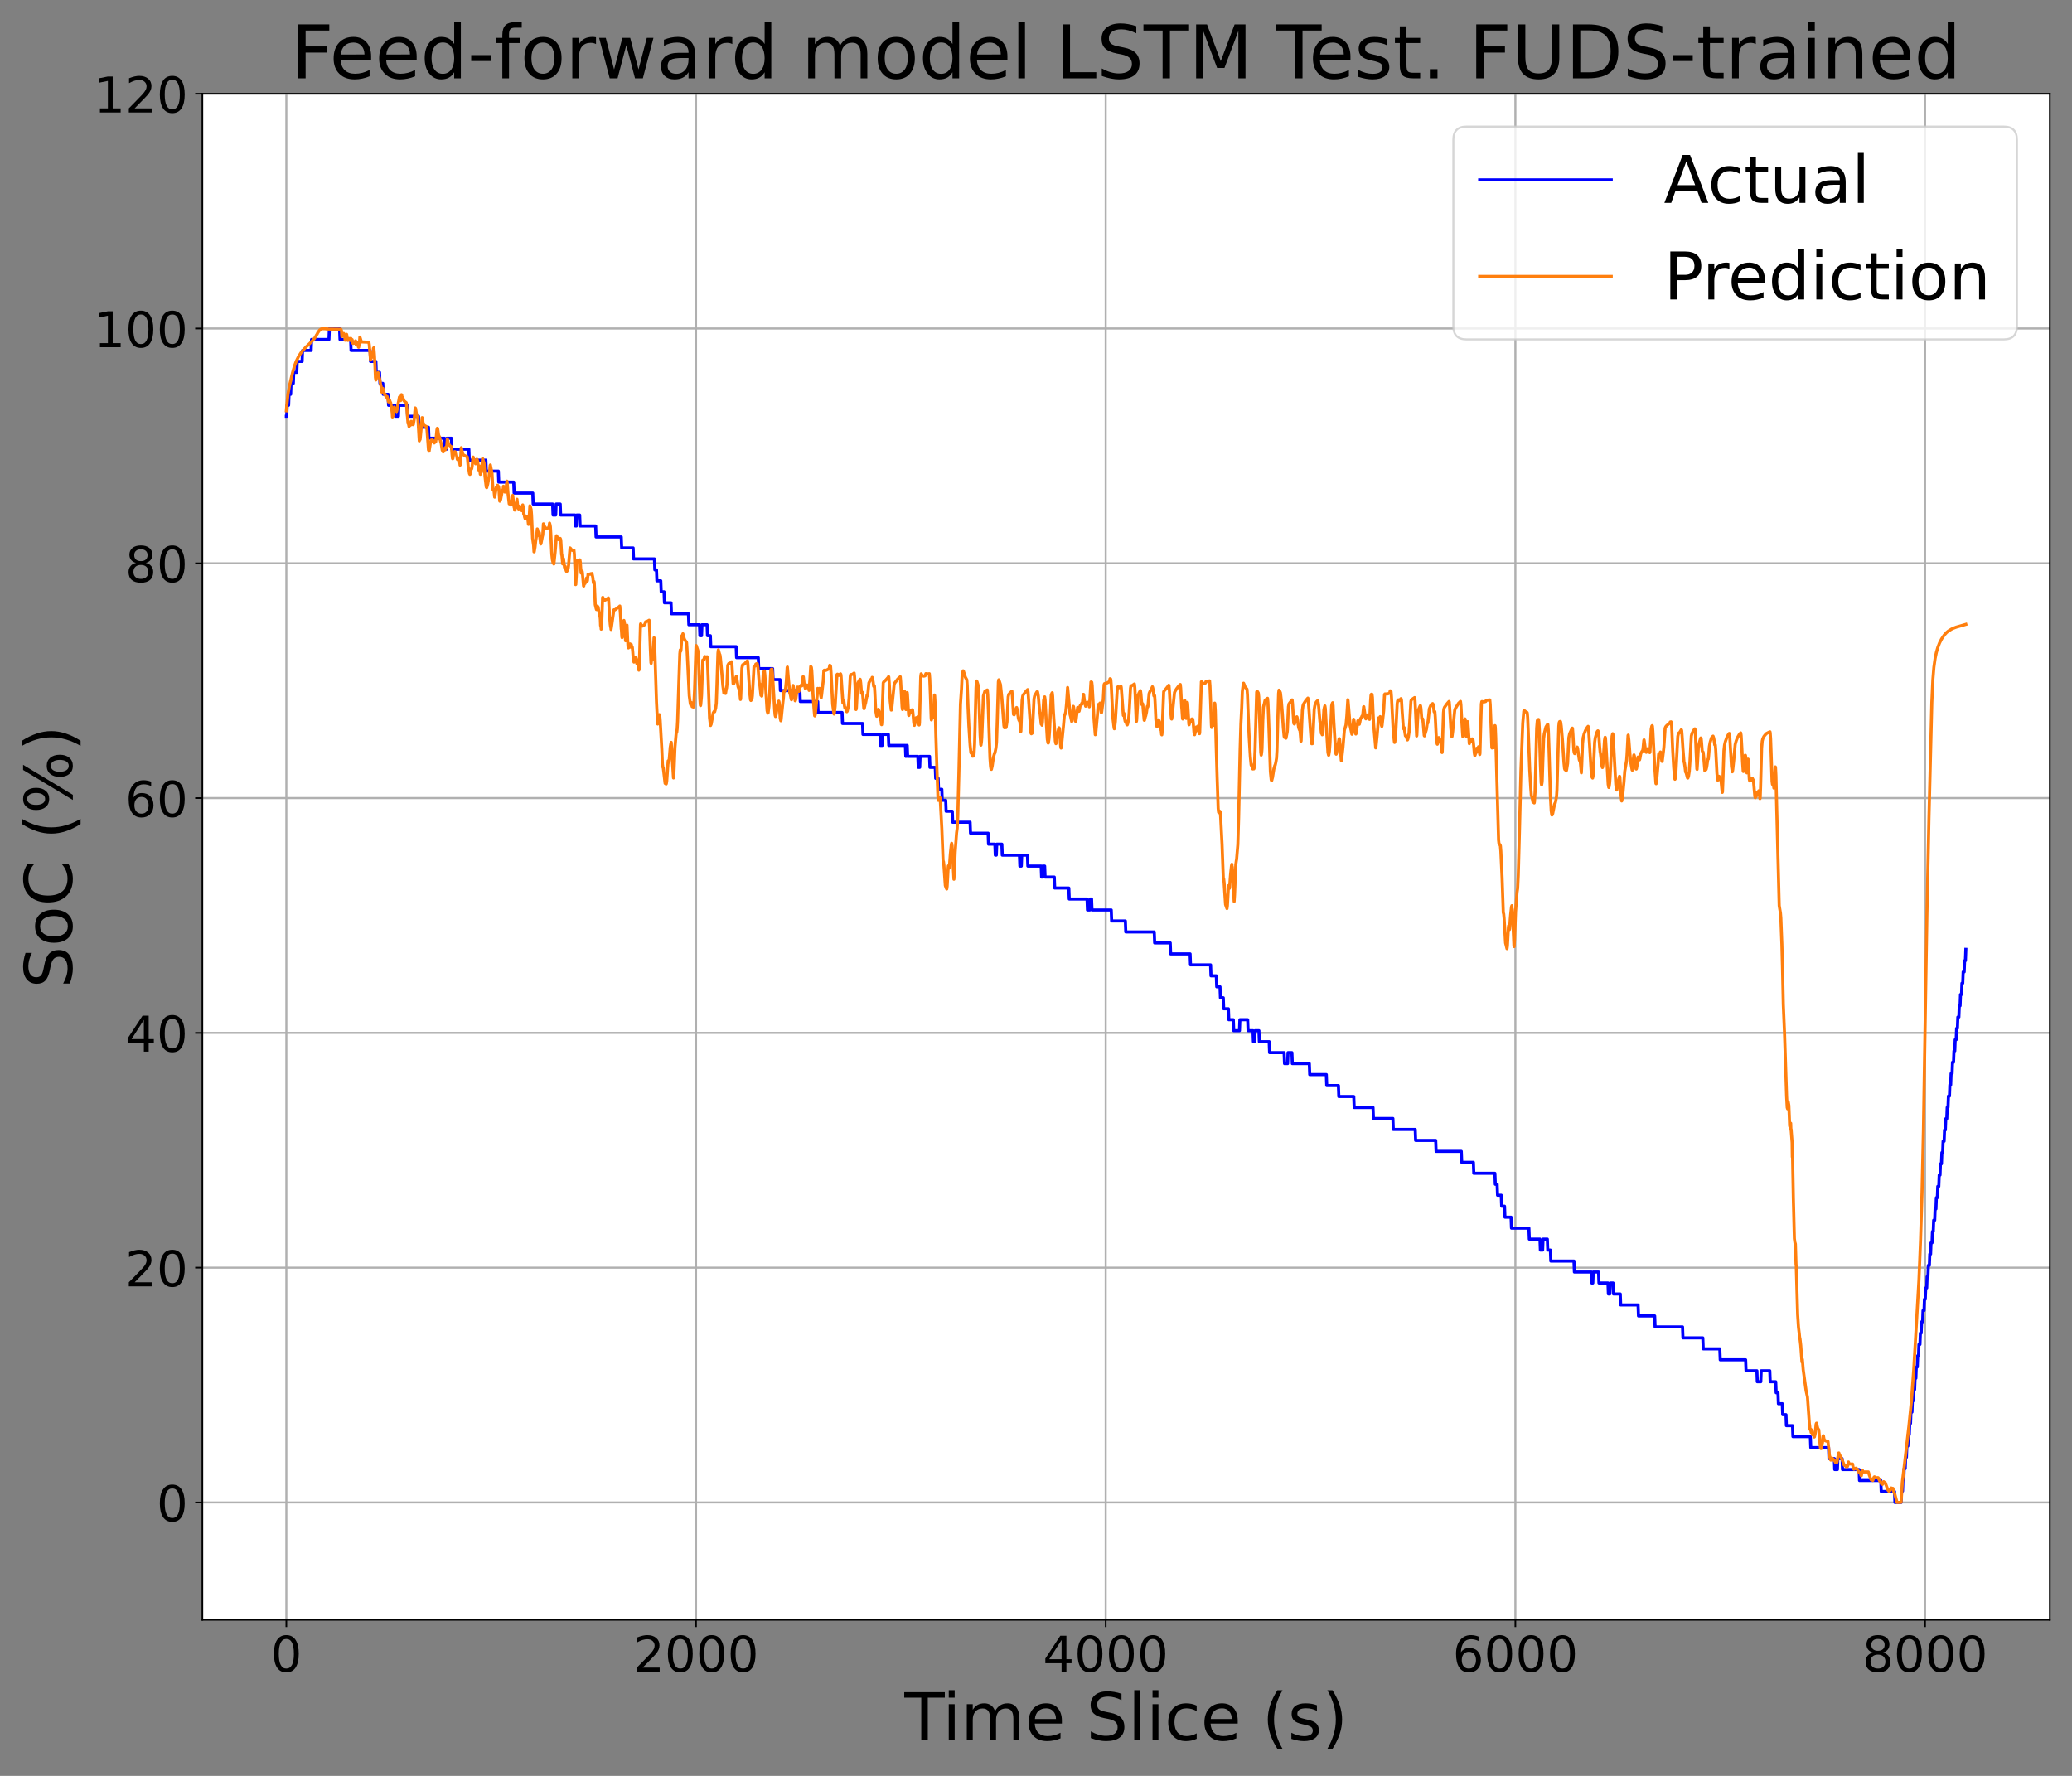 <?xml version="1.0" encoding="utf-8" standalone="no"?>
<!DOCTYPE svg PUBLIC "-//W3C//DTD SVG 1.1//EN"
  "http://www.w3.org/Graphics/SVG/1.1/DTD/svg11.dtd">
<!-- Created with matplotlib (https://matplotlib.org/) -->
<svg height="864pt" version="1.1" viewBox="0 0 1008 864" width="1008pt" xmlns="http://www.w3.org/2000/svg" xmlns:xlink="http://www.w3.org/1999/xlink">
 <rect x="0" y="0" width="1008" height="864" fill="#808080" stroke="none"/>
 <defs>
  <style type="text/css">*{stroke-linecap:butt;stroke-linejoin:round;}</style>
 </defs>
 <g id="figure_1">
  <g id="patch_1">
   <path d="M 0 864 
L 1008 864 
L 1008 0 
L 0 0 
z
" style="fill:none;"/>
  </g>
  <g id="axes_1">
   <g id="patch_2">
    <path d="M 98.45 788.08 
L 997.2 788.08 
L 997.2 45.6 
L 98.45 45.6 
z
" style="fill:#ffffff;"/>
   </g>
   <g id="matplotlib.axis_1">
    <g id="xtick_1">
     <g id="line2d_1">
      <path clip-path="url(#pbc461845f4)" d="M 139.302 788.08 
L 139.302 45.6 
" style="fill:none;stroke:#b0b0b0;stroke-linecap:square;"/>
     </g>
     <g id="line2d_2">
      <defs>
       <path d="M 0 0 
L 0 3.5 
" id="mc1964a4762" style="stroke:#000000;stroke-width:0.8;"/>
      </defs>
      <g>
       <use style="stroke:#000000;stroke-width:0.8;" x="139.302" xlink:href="#mc1964a4762" y="788.08"/>
      </g>
     </g>
     <g id="text_1">
      <!-- 0 -->
      <g transform="translate(131.667 813.316)scale(0.24 -0.24)">
       <defs>
        <path d="M 31.781 66.406 
Q 24.172 66.406 20.328 58.906 
Q 16.5 51.422 16.5 36.375 
Q 16.5 21.391 20.328 13.891 
Q 24.172 6.391 31.781 6.391 
Q 39.453 6.391 43.281 13.891 
Q 47.125 21.391 47.125 36.375 
Q 47.125 51.422 43.281 58.906 
Q 39.453 66.406 31.781 66.406 
z
M 31.781 74.219 
Q 44.047 74.219 50.516 64.516 
Q 56.984 54.828 56.984 36.375 
Q 56.984 17.969 50.516 8.266 
Q 44.047 -1.422 31.781 -1.422 
Q 19.531 -1.422 13.062 8.266 
Q 6.594 17.969 6.594 36.375 
Q 6.594 54.828 13.062 64.516 
Q 19.531 74.219 31.781 74.219 
z
" id="DejaVuSans-48"/>
       </defs>
       <use xlink:href="#DejaVuSans-48"/>
      </g>
     </g>
    </g>
    <g id="xtick_2">
     <g id="line2d_3">
      <path clip-path="url(#pbc461845f4)" d="M 338.606 788.08 
L 338.606 45.6 
" style="fill:none;stroke:#b0b0b0;stroke-linecap:square;"/>
     </g>
     <g id="line2d_4">
      <g>
       <use style="stroke:#000000;stroke-width:0.8;" x="338.606" xlink:href="#mc1964a4762" y="788.08"/>
      </g>
     </g>
     <g id="text_2">
      <!-- 2000 -->
      <g transform="translate(308.066 813.316)scale(0.24 -0.24)">
       <defs>
        <path d="M 19.188 8.297 
L 53.609 8.297 
L 53.609 0 
L 7.328 0 
L 7.328 8.297 
Q 12.938 14.109 22.625 23.891 
Q 32.328 33.688 34.812 36.531 
Q 39.547 41.844 41.422 45.531 
Q 43.312 49.219 43.312 52.781 
Q 43.312 58.594 39.234 62.25 
Q 35.156 65.922 28.609 65.922 
Q 23.969 65.922 18.812 64.312 
Q 13.672 62.703 7.812 59.422 
L 7.812 69.391 
Q 13.766 71.781 18.938 73 
Q 24.125 74.219 28.422 74.219 
Q 39.75 74.219 46.484 68.547 
Q 53.219 62.891 53.219 53.422 
Q 53.219 48.922 51.531 44.891 
Q 49.859 40.875 45.406 35.406 
Q 44.188 33.984 37.641 27.219 
Q 31.109 20.453 19.188 8.297 
z
" id="DejaVuSans-50"/>
       </defs>
       <use xlink:href="#DejaVuSans-50"/>
       <use x="63.623" xlink:href="#DejaVuSans-48"/>
       <use x="127.246" xlink:href="#DejaVuSans-48"/>
       <use x="190.869" xlink:href="#DejaVuSans-48"/>
      </g>
     </g>
    </g>
    <g id="xtick_3">
     <g id="line2d_5">
      <path clip-path="url(#pbc461845f4)" d="M 537.91 788.08 
L 537.91 45.6 
" style="fill:none;stroke:#b0b0b0;stroke-linecap:square;"/>
     </g>
     <g id="line2d_6">
      <g>
       <use style="stroke:#000000;stroke-width:0.8;" x="537.91" xlink:href="#mc1964a4762" y="788.08"/>
      </g>
     </g>
     <g id="text_3">
      <!-- 4000 -->
      <g transform="translate(507.37 813.316)scale(0.24 -0.24)">
       <defs>
        <path d="M 37.797 64.312 
L 12.891 25.391 
L 37.797 25.391 
z
M 35.203 72.906 
L 47.609 72.906 
L 47.609 25.391 
L 58.016 25.391 
L 58.016 17.188 
L 47.609 17.188 
L 47.609 0 
L 37.797 0 
L 37.797 17.188 
L 4.891 17.188 
L 4.891 26.703 
z
" id="DejaVuSans-52"/>
       </defs>
       <use xlink:href="#DejaVuSans-52"/>
       <use x="63.623" xlink:href="#DejaVuSans-48"/>
       <use x="127.246" xlink:href="#DejaVuSans-48"/>
       <use x="190.869" xlink:href="#DejaVuSans-48"/>
      </g>
     </g>
    </g>
    <g id="xtick_4">
     <g id="line2d_7">
      <path clip-path="url(#pbc461845f4)" d="M 737.213 788.08 
L 737.213 45.6 
" style="fill:none;stroke:#b0b0b0;stroke-linecap:square;"/>
     </g>
     <g id="line2d_8">
      <g>
       <use style="stroke:#000000;stroke-width:0.8;" x="737.213" xlink:href="#mc1964a4762" y="788.08"/>
      </g>
     </g>
     <g id="text_4">
      <!-- 6000 -->
      <g transform="translate(706.673 813.316)scale(0.24 -0.24)">
       <defs>
        <path d="M 33.016 40.375 
Q 26.375 40.375 22.484 35.828 
Q 18.609 31.297 18.609 23.391 
Q 18.609 15.531 22.484 10.953 
Q 26.375 6.391 33.016 6.391 
Q 39.656 6.391 43.531 10.953 
Q 47.406 15.531 47.406 23.391 
Q 47.406 31.297 43.531 35.828 
Q 39.656 40.375 33.016 40.375 
z
M 52.594 71.297 
L 52.594 62.312 
Q 48.875 64.062 45.094 64.984 
Q 41.312 65.922 37.594 65.922 
Q 27.828 65.922 22.672 59.328 
Q 17.531 52.734 16.797 39.406 
Q 19.672 43.656 24.016 45.922 
Q 28.375 48.188 33.594 48.188 
Q 44.578 48.188 50.953 41.516 
Q 57.328 34.859 57.328 23.391 
Q 57.328 12.156 50.688 5.359 
Q 44.047 -1.422 33.016 -1.422 
Q 20.359 -1.422 13.672 8.266 
Q 6.984 17.969 6.984 36.375 
Q 6.984 53.656 15.188 63.938 
Q 23.391 74.219 37.203 74.219 
Q 40.922 74.219 44.703 73.484 
Q 48.484 72.75 52.594 71.297 
z
" id="DejaVuSans-54"/>
       </defs>
       <use xlink:href="#DejaVuSans-54"/>
       <use x="63.623" xlink:href="#DejaVuSans-48"/>
       <use x="127.246" xlink:href="#DejaVuSans-48"/>
       <use x="190.869" xlink:href="#DejaVuSans-48"/>
      </g>
     </g>
    </g>
    <g id="xtick_5">
     <g id="line2d_9">
      <path clip-path="url(#pbc461845f4)" d="M 936.517 788.08 
L 936.517 45.6 
" style="fill:none;stroke:#b0b0b0;stroke-linecap:square;"/>
     </g>
     <g id="line2d_10">
      <g>
       <use style="stroke:#000000;stroke-width:0.8;" x="936.517" xlink:href="#mc1964a4762" y="788.08"/>
      </g>
     </g>
     <g id="text_5">
      <!-- 8000 -->
      <g transform="translate(905.977 813.316)scale(0.24 -0.24)">
       <defs>
        <path d="M 31.781 34.625 
Q 24.75 34.625 20.719 30.859 
Q 16.703 27.094 16.703 20.516 
Q 16.703 13.922 20.719 10.156 
Q 24.75 6.391 31.781 6.391 
Q 38.812 6.391 42.859 10.172 
Q 46.922 13.969 46.922 20.516 
Q 46.922 27.094 42.891 30.859 
Q 38.875 34.625 31.781 34.625 
z
M 21.922 38.812 
Q 15.578 40.375 12.031 44.719 
Q 8.5 49.078 8.5 55.328 
Q 8.5 64.062 14.719 69.141 
Q 20.953 74.219 31.781 74.219 
Q 42.672 74.219 48.875 69.141 
Q 55.078 64.062 55.078 55.328 
Q 55.078 49.078 51.531 44.719 
Q 48 40.375 41.703 38.812 
Q 48.828 37.156 52.797 32.312 
Q 56.781 27.484 56.781 20.516 
Q 56.781 9.906 50.312 4.234 
Q 43.844 -1.422 31.781 -1.422 
Q 19.734 -1.422 13.25 4.234 
Q 6.781 9.906 6.781 20.516 
Q 6.781 27.484 10.781 32.312 
Q 14.797 37.156 21.922 38.812 
z
M 18.312 54.391 
Q 18.312 48.734 21.844 45.562 
Q 25.391 42.391 31.781 42.391 
Q 38.141 42.391 41.719 45.562 
Q 45.312 48.734 45.312 54.391 
Q 45.312 60.062 41.719 63.234 
Q 38.141 66.406 31.781 66.406 
Q 25.391 66.406 21.844 63.234 
Q 18.312 60.062 18.312 54.391 
z
" id="DejaVuSans-56"/>
       </defs>
       <use xlink:href="#DejaVuSans-56"/>
       <use x="63.623" xlink:href="#DejaVuSans-48"/>
       <use x="127.246" xlink:href="#DejaVuSans-48"/>
       <use x="190.869" xlink:href="#DejaVuSans-48"/>
      </g>
     </g>
    </g>
    <g id="text_6">
     <!-- Time Slice (s) -->
     <g transform="translate(439.998 846.622)scale(0.32 -0.32)">
      <defs>
       <path d="M -0.297 72.906 
L 61.375 72.906 
L 61.375 64.594 
L 35.5 64.594 
L 35.5 0 
L 25.594 0 
L 25.594 64.594 
L -0.297 64.594 
z
" id="DejaVuSans-84"/>
       <path d="M 9.422 54.688 
L 18.406 54.688 
L 18.406 0 
L 9.422 0 
z
M 9.422 75.984 
L 18.406 75.984 
L 18.406 64.594 
L 9.422 64.594 
z
" id="DejaVuSans-105"/>
       <path d="M 52 44.188 
Q 55.375 50.25 60.062 53.125 
Q 64.75 56 71.094 56 
Q 79.641 56 84.281 50.016 
Q 88.922 44.047 88.922 33.016 
L 88.922 0 
L 79.891 0 
L 79.891 32.719 
Q 79.891 40.578 77.094 44.375 
Q 74.312 48.188 68.609 48.188 
Q 61.625 48.188 57.562 43.547 
Q 53.516 38.922 53.516 30.906 
L 53.516 0 
L 44.484 0 
L 44.484 32.719 
Q 44.484 40.625 41.703 44.406 
Q 38.922 48.188 33.109 48.188 
Q 26.219 48.188 22.156 43.531 
Q 18.109 38.875 18.109 30.906 
L 18.109 0 
L 9.078 0 
L 9.078 54.688 
L 18.109 54.688 
L 18.109 46.188 
Q 21.188 51.219 25.484 53.609 
Q 29.781 56 35.688 56 
Q 41.656 56 45.828 52.969 
Q 50 49.953 52 44.188 
z
" id="DejaVuSans-109"/>
       <path d="M 56.203 29.594 
L 56.203 25.203 
L 14.891 25.203 
Q 15.484 15.922 20.484 11.062 
Q 25.484 6.203 34.422 6.203 
Q 39.594 6.203 44.453 7.469 
Q 49.312 8.734 54.109 11.281 
L 54.109 2.781 
Q 49.266 0.734 44.188 -0.344 
Q 39.109 -1.422 33.891 -1.422 
Q 20.797 -1.422 13.156 6.188 
Q 5.516 13.812 5.516 26.812 
Q 5.516 40.234 12.766 48.109 
Q 20.016 56 32.328 56 
Q 43.359 56 49.781 48.891 
Q 56.203 41.797 56.203 29.594 
z
M 47.219 32.234 
Q 47.125 39.594 43.094 43.984 
Q 39.062 48.391 32.422 48.391 
Q 24.906 48.391 20.391 44.141 
Q 15.875 39.891 15.188 32.172 
z
" id="DejaVuSans-101"/>
       <path id="DejaVuSans-32"/>
       <path d="M 53.516 70.516 
L 53.516 60.891 
Q 47.906 63.578 42.922 64.891 
Q 37.938 66.219 33.297 66.219 
Q 25.25 66.219 20.875 63.094 
Q 16.5 59.969 16.5 54.203 
Q 16.5 49.359 19.406 46.891 
Q 22.312 44.438 30.422 42.922 
L 36.375 41.703 
Q 47.406 39.594 52.656 34.297 
Q 57.906 29 57.906 20.125 
Q 57.906 9.516 50.797 4.047 
Q 43.703 -1.422 29.984 -1.422 
Q 24.812 -1.422 18.969 -0.25 
Q 13.141 0.922 6.891 3.219 
L 6.891 13.375 
Q 12.891 10.016 18.656 8.297 
Q 24.422 6.594 29.984 6.594 
Q 38.422 6.594 43.016 9.906 
Q 47.609 13.234 47.609 19.391 
Q 47.609 24.75 44.312 27.781 
Q 41.016 30.812 33.5 32.328 
L 27.484 33.5 
Q 16.453 35.688 11.516 40.375 
Q 6.594 45.062 6.594 53.422 
Q 6.594 63.094 13.406 68.656 
Q 20.219 74.219 32.172 74.219 
Q 37.312 74.219 42.625 73.281 
Q 47.953 72.359 53.516 70.516 
z
" id="DejaVuSans-83"/>
       <path d="M 9.422 75.984 
L 18.406 75.984 
L 18.406 0 
L 9.422 0 
z
" id="DejaVuSans-108"/>
       <path d="M 48.781 52.594 
L 48.781 44.188 
Q 44.969 46.297 41.141 47.344 
Q 37.312 48.391 33.406 48.391 
Q 24.656 48.391 19.812 42.844 
Q 14.984 37.312 14.984 27.297 
Q 14.984 17.281 19.812 11.734 
Q 24.656 6.203 33.406 6.203 
Q 37.312 6.203 41.141 7.25 
Q 44.969 8.297 48.781 10.406 
L 48.781 2.094 
Q 45.016 0.344 40.984 -0.531 
Q 36.969 -1.422 32.422 -1.422 
Q 20.062 -1.422 12.781 6.344 
Q 5.516 14.109 5.516 27.297 
Q 5.516 40.672 12.859 48.328 
Q 20.219 56 33.016 56 
Q 37.156 56 41.109 55.141 
Q 45.062 54.297 48.781 52.594 
z
" id="DejaVuSans-99"/>
       <path d="M 31 75.875 
Q 24.469 64.656 21.281 53.656 
Q 18.109 42.672 18.109 31.391 
Q 18.109 20.125 21.312 9.062 
Q 24.516 -2 31 -13.188 
L 23.188 -13.188 
Q 15.875 -1.703 12.234 9.375 
Q 8.594 20.453 8.594 31.391 
Q 8.594 42.281 12.203 53.312 
Q 15.828 64.359 23.188 75.875 
z
" id="DejaVuSans-40"/>
       <path d="M 44.281 53.078 
L 44.281 44.578 
Q 40.484 46.531 36.375 47.5 
Q 32.281 48.484 27.875 48.484 
Q 21.188 48.484 17.844 46.438 
Q 14.5 44.391 14.5 40.281 
Q 14.5 37.156 16.891 35.375 
Q 19.281 33.594 26.516 31.984 
L 29.594 31.297 
Q 39.156 29.25 43.188 25.516 
Q 47.219 21.781 47.219 15.094 
Q 47.219 7.469 41.188 3.016 
Q 35.156 -1.422 24.609 -1.422 
Q 20.219 -1.422 15.453 -0.562 
Q 10.688 0.297 5.422 2 
L 5.422 11.281 
Q 10.406 8.688 15.234 7.391 
Q 20.062 6.109 24.812 6.109 
Q 31.156 6.109 34.562 8.281 
Q 37.984 10.453 37.984 14.406 
Q 37.984 18.062 35.516 20.016 
Q 33.062 21.969 24.703 23.781 
L 21.578 24.516 
Q 13.234 26.266 9.516 29.906 
Q 5.812 33.547 5.812 39.891 
Q 5.812 47.609 11.281 51.797 
Q 16.75 56 26.812 56 
Q 31.781 56 36.172 55.266 
Q 40.578 54.547 44.281 53.078 
z
" id="DejaVuSans-115"/>
       <path d="M 8.016 75.875 
L 15.828 75.875 
Q 23.141 64.359 26.781 53.312 
Q 30.422 42.281 30.422 31.391 
Q 30.422 20.453 26.781 9.375 
Q 23.141 -1.703 15.828 -13.188 
L 8.016 -13.188 
Q 14.5 -2 17.703 9.062 
Q 20.906 20.125 20.906 31.391 
Q 20.906 42.672 17.703 53.656 
Q 14.5 64.656 8.016 75.875 
z
" id="DejaVuSans-41"/>
      </defs>
      <use xlink:href="#DejaVuSans-84"/>
      <use x="57.959" xlink:href="#DejaVuSans-105"/>
      <use x="85.742" xlink:href="#DejaVuSans-109"/>
      <use x="183.154" xlink:href="#DejaVuSans-101"/>
      <use x="244.678" xlink:href="#DejaVuSans-32"/>
      <use x="276.465" xlink:href="#DejaVuSans-83"/>
      <use x="339.941" xlink:href="#DejaVuSans-108"/>
      <use x="367.725" xlink:href="#DejaVuSans-105"/>
      <use x="395.508" xlink:href="#DejaVuSans-99"/>
      <use x="450.488" xlink:href="#DejaVuSans-101"/>
      <use x="512.012" xlink:href="#DejaVuSans-32"/>
      <use x="543.799" xlink:href="#DejaVuSans-40"/>
      <use x="582.812" xlink:href="#DejaVuSans-115"/>
      <use x="634.912" xlink:href="#DejaVuSans-41"/>
     </g>
    </g>
   </g>
   <g id="matplotlib.axis_2">
    <g id="ytick_1">
     <g id="line2d_11">
      <path clip-path="url(#pbc461845f4)" d="M 98.45 730.966 
L 997.2 730.966 
" style="fill:none;stroke:#b0b0b0;stroke-linecap:square;"/>
     </g>
     <g id="line2d_12">
      <defs>
       <path d="M 0 0 
L -3.5 0 
" id="m3ebcf9b15a" style="stroke:#000000;stroke-width:0.8;"/>
      </defs>
      <g>
       <use style="stroke:#000000;stroke-width:0.8;" x="98.45" xlink:href="#m3ebcf9b15a" y="730.966"/>
      </g>
     </g>
     <g id="text_7">
      <!-- 0 -->
      <g transform="translate(76.18 740.084)scale(0.24 -0.24)">
       <use xlink:href="#DejaVuSans-48"/>
      </g>
     </g>
    </g>
    <g id="ytick_2">
     <g id="line2d_13">
      <path clip-path="url(#pbc461845f4)" d="M 98.45 616.738 
L 997.2 616.738 
" style="fill:none;stroke:#b0b0b0;stroke-linecap:square;"/>
     </g>
     <g id="line2d_14">
      <g>
       <use style="stroke:#000000;stroke-width:0.8;" x="98.45" xlink:href="#m3ebcf9b15a" y="616.738"/>
      </g>
     </g>
     <g id="text_8">
      <!-- 20 -->
      <g transform="translate(60.91 625.857)scale(0.24 -0.24)">
       <use xlink:href="#DejaVuSans-50"/>
       <use x="63.623" xlink:href="#DejaVuSans-48"/>
      </g>
     </g>
    </g>
    <g id="ytick_3">
     <g id="line2d_15">
      <path clip-path="url(#pbc461845f4)" d="M 98.45 502.511 
L 997.2 502.511 
" style="fill:none;stroke:#b0b0b0;stroke-linecap:square;"/>
     </g>
     <g id="line2d_16">
      <g>
       <use style="stroke:#000000;stroke-width:0.8;" x="98.45" xlink:href="#m3ebcf9b15a" y="502.511"/>
      </g>
     </g>
     <g id="text_9">
      <!-- 40 -->
      <g transform="translate(60.91 511.629)scale(0.24 -0.24)">
       <use xlink:href="#DejaVuSans-52"/>
       <use x="63.623" xlink:href="#DejaVuSans-48"/>
      </g>
     </g>
    </g>
    <g id="ytick_4">
     <g id="line2d_17">
      <path clip-path="url(#pbc461845f4)" d="M 98.45 388.283 
L 997.2 388.283 
" style="fill:none;stroke:#b0b0b0;stroke-linecap:square;"/>
     </g>
     <g id="line2d_18">
      <g>
       <use style="stroke:#000000;stroke-width:0.8;" x="98.45" xlink:href="#m3ebcf9b15a" y="388.283"/>
      </g>
     </g>
     <g id="text_10">
      <!-- 60 -->
      <g transform="translate(60.91 397.401)scale(0.24 -0.24)">
       <use xlink:href="#DejaVuSans-54"/>
       <use x="63.623" xlink:href="#DejaVuSans-48"/>
      </g>
     </g>
    </g>
    <g id="ytick_5">
     <g id="line2d_19">
      <path clip-path="url(#pbc461845f4)" d="M 98.45 274.055 
L 997.2 274.055 
" style="fill:none;stroke:#b0b0b0;stroke-linecap:square;"/>
     </g>
     <g id="line2d_20">
      <g>
       <use style="stroke:#000000;stroke-width:0.8;" x="98.45" xlink:href="#m3ebcf9b15a" y="274.055"/>
      </g>
     </g>
     <g id="text_11">
      <!-- 80 -->
      <g transform="translate(60.91 283.174)scale(0.24 -0.24)">
       <use xlink:href="#DejaVuSans-56"/>
       <use x="63.623" xlink:href="#DejaVuSans-48"/>
      </g>
     </g>
    </g>
    <g id="ytick_6">
     <g id="line2d_21">
      <path clip-path="url(#pbc461845f4)" d="M 98.45 159.828 
L 997.2 159.828 
" style="fill:none;stroke:#b0b0b0;stroke-linecap:square;"/>
     </g>
     <g id="line2d_22">
      <g>
       <use style="stroke:#000000;stroke-width:0.8;" x="98.45" xlink:href="#m3ebcf9b15a" y="159.828"/>
      </g>
     </g>
     <g id="text_12">
      <!-- 100 -->
      <g transform="translate(45.64 168.946)scale(0.24 -0.24)">
       <defs>
        <path d="M 12.406 8.297 
L 28.516 8.297 
L 28.516 63.922 
L 10.984 60.406 
L 10.984 69.391 
L 28.422 72.906 
L 38.281 72.906 
L 38.281 8.297 
L 54.391 8.297 
L 54.391 0 
L 12.406 0 
z
" id="DejaVuSans-49"/>
       </defs>
       <use xlink:href="#DejaVuSans-49"/>
       <use x="63.623" xlink:href="#DejaVuSans-48"/>
       <use x="127.246" xlink:href="#DejaVuSans-48"/>
      </g>
     </g>
    </g>
    <g id="ytick_7">
     <g id="line2d_23">
      <path clip-path="url(#pbc461845f4)" d="M 98.45 45.6 
L 997.2 45.6 
" style="fill:none;stroke:#b0b0b0;stroke-linecap:square;"/>
     </g>
     <g id="line2d_24">
      <g>
       <use style="stroke:#000000;stroke-width:0.8;" x="98.45" xlink:href="#m3ebcf9b15a" y="45.6"/>
      </g>
     </g>
     <g id="text_13">
      <!-- 120 -->
      <g transform="translate(45.64 54.718)scale(0.24 -0.24)">
       <use xlink:href="#DejaVuSans-49"/>
       <use x="63.623" xlink:href="#DejaVuSans-50"/>
       <use x="127.246" xlink:href="#DejaVuSans-48"/>
      </g>
     </g>
    </g>
    <g id="text_14">
     <!-- SoC (%) -->
     <g transform="translate(34.985 480.733)rotate(-90)scale(0.32 -0.32)">
      <defs>
       <path d="M 30.609 48.391 
Q 23.391 48.391 19.188 42.75 
Q 14.984 37.109 14.984 27.297 
Q 14.984 17.484 19.156 11.844 
Q 23.344 6.203 30.609 6.203 
Q 37.797 6.203 41.984 11.859 
Q 46.188 17.531 46.188 27.297 
Q 46.188 37.016 41.984 42.703 
Q 37.797 48.391 30.609 48.391 
z
M 30.609 56 
Q 42.328 56 49.016 48.375 
Q 55.719 40.766 55.719 27.297 
Q 55.719 13.875 49.016 6.219 
Q 42.328 -1.422 30.609 -1.422 
Q 18.844 -1.422 12.172 6.219 
Q 5.516 13.875 5.516 27.297 
Q 5.516 40.766 12.172 48.375 
Q 18.844 56 30.609 56 
z
" id="DejaVuSans-111"/>
       <path d="M 64.406 67.281 
L 64.406 56.891 
Q 59.422 61.531 53.781 63.812 
Q 48.141 66.109 41.797 66.109 
Q 29.297 66.109 22.656 58.469 
Q 16.016 50.828 16.016 36.375 
Q 16.016 21.969 22.656 14.328 
Q 29.297 6.688 41.797 6.688 
Q 48.141 6.688 53.781 8.984 
Q 59.422 11.281 64.406 15.922 
L 64.406 5.609 
Q 59.234 2.094 53.438 0.328 
Q 47.656 -1.422 41.219 -1.422 
Q 24.656 -1.422 15.125 8.703 
Q 5.609 18.844 5.609 36.375 
Q 5.609 53.953 15.125 64.078 
Q 24.656 74.219 41.219 74.219 
Q 47.75 74.219 53.531 72.484 
Q 59.328 70.75 64.406 67.281 
z
" id="DejaVuSans-67"/>
       <path d="M 72.703 32.078 
Q 68.453 32.078 66.031 28.469 
Q 63.625 24.859 63.625 18.406 
Q 63.625 12.062 66.031 8.422 
Q 68.453 4.781 72.703 4.781 
Q 76.859 4.781 79.266 8.422 
Q 81.688 12.062 81.688 18.406 
Q 81.688 24.812 79.266 28.438 
Q 76.859 32.078 72.703 32.078 
z
M 72.703 38.281 
Q 80.422 38.281 84.953 32.906 
Q 89.5 27.547 89.5 18.406 
Q 89.5 9.281 84.938 3.922 
Q 80.375 -1.422 72.703 -1.422 
Q 64.891 -1.422 60.344 3.922 
Q 55.812 9.281 55.812 18.406 
Q 55.812 27.594 60.375 32.938 
Q 64.938 38.281 72.703 38.281 
z
M 22.312 68.016 
Q 18.109 68.016 15.688 64.375 
Q 13.281 60.75 13.281 54.391 
Q 13.281 47.953 15.672 44.328 
Q 18.062 40.719 22.312 40.719 
Q 26.562 40.719 28.969 44.328 
Q 31.391 47.953 31.391 54.391 
Q 31.391 60.688 28.953 64.344 
Q 26.516 68.016 22.312 68.016 
z
M 66.406 74.219 
L 74.219 74.219 
L 28.609 -1.422 
L 20.797 -1.422 
z
M 22.312 74.219 
Q 30.031 74.219 34.609 68.875 
Q 39.203 63.531 39.203 54.391 
Q 39.203 45.172 34.641 39.844 
Q 30.078 34.516 22.312 34.516 
Q 14.547 34.516 10.031 39.859 
Q 5.516 45.219 5.516 54.391 
Q 5.516 63.484 10.047 68.844 
Q 14.594 74.219 22.312 74.219 
z
" id="DejaVuSans-37"/>
      </defs>
      <use xlink:href="#DejaVuSans-83"/>
      <use x="63.477" xlink:href="#DejaVuSans-111"/>
      <use x="124.658" xlink:href="#DejaVuSans-67"/>
      <use x="194.482" xlink:href="#DejaVuSans-32"/>
      <use x="226.27" xlink:href="#DejaVuSans-40"/>
      <use x="265.283" xlink:href="#DejaVuSans-37"/>
      <use x="360.303" xlink:href="#DejaVuSans-41"/>
     </g>
    </g>
   </g>
   <g id="line2d_25">
    <path clip-path="url(#pbc461845f4)" d="M 139.302 202.53 
L 139.502 202.53 
L 139.701 197.192 
L 140.398 197.192 
L 140.598 191.854 
L 141.395 191.854 
L 141.594 186.516 
L 142.69 186.516 
L 142.89 181.179 
L 144.385 181.179 
L 144.584 175.841 
L 146.975 175.841 
L 147.175 170.503 
L 151.36 170.503 
L 151.559 165.165 
L 160.03 165.165 
L 160.229 159.828 
L 165.212 159.828 
L 165.411 165.165 
L 170.593 165.165 
L 170.792 170.503 
L 180.06 170.503 
L 180.259 175.841 
L 182.85 175.841 
L 183.049 181.179 
L 184.644 181.179 
L 184.843 186.516 
L 186.238 186.516 
L 186.438 191.854 
L 188.829 191.854 
L 189.029 197.192 
L 192.118 197.192 
L 192.317 202.53 
L 193.812 202.53 
L 194.011 197.192 
L 198.097 197.192 
L 198.296 202.53 
L 203.578 202.53 
L 203.777 207.867 
L 208.461 207.867 
L 208.66 213.205 
L 216.233 213.205 
L 216.433 218.543 
L 217.23 218.543 
L 217.429 213.205 
L 219.622 213.205 
L 219.821 218.543 
L 228.092 218.543 
L 228.291 223.881 
L 236.363 223.881 
L 236.562 229.218 
L 242.442 229.218 
L 242.641 234.556 
L 249.916 234.556 
L 250.115 239.894 
L 259.183 239.894 
L 259.383 245.232 
L 268.85 245.232 
L 269.049 250.569 
L 270.344 250.569 
L 270.544 245.232 
L 272.537 245.232 
L 272.736 250.569 
L 279.712 250.569 
L 279.911 255.907 
L 280.409 255.907 
L 280.609 250.569 
L 282.004 250.569 
L 282.203 255.907 
L 289.777 255.907 
L 289.976 261.245 
L 302.233 261.245 
L 302.432 266.583 
L 308.013 266.583 
L 308.212 271.92 
L 318.377 271.92 
L 318.576 277.258 
L 319.373 277.258 
L 319.572 282.596 
L 321.466 282.596 
L 321.665 287.934 
L 323.06 287.934 
L 323.26 293.271 
L 326.448 293.271 
L 326.648 298.609 
L 334.919 298.609 
L 335.118 303.947 
L 340.3 303.947 
L 340.499 309.284 
L 341.297 309.284 
L 341.496 303.947 
L 343.987 303.947 
L 344.186 309.284 
L 345.582 309.284 
L 345.781 314.622 
L 358.138 314.622 
L 358.337 319.96 
L 368.9 319.96 
L 369.099 325.298 
L 375.876 325.298 
L 376.075 330.635 
L 379.463 330.635 
L 379.663 335.973 
L 389.129 335.973 
L 389.329 341.311 
L 396.404 341.311 
L 396.603 346.649 
L 396.902 346.649 
L 397.102 341.311 
L 397.799 341.311 
L 397.998 346.649 
L 409.658 346.649 
L 409.857 351.986 
L 419.623 351.986 
L 419.822 357.324 
L 428.093 357.324 
L 428.293 362.662 
L 429.189 362.662 
L 429.389 357.324 
L 432.179 357.324 
L 432.378 362.662 
L 440.45 362.662 
L 440.649 368 
L 440.749 368 
L 440.948 362.662 
L 441.347 362.662 
L 441.546 368 
L 446.529 368 
L 446.728 373.337 
L 447.426 373.337 
L 447.625 368 
L 452.209 368 
L 452.408 373.337 
L 454.999 373.337 
L 455.199 378.675 
L 456.394 378.675 
L 456.594 384.013 
L 458.188 384.013 
L 458.387 389.351 
L 460.082 389.351 
L 460.281 394.688 
L 463.27 394.688 
L 463.47 400.026 
L 471.94 400.026 
L 472.139 405.364 
L 480.709 405.364 
L 480.909 410.702 
L 483.998 410.702 
L 484.197 416.039 
L 484.696 416.039 
L 484.895 410.702 
L 487.386 410.702 
L 487.585 416.039 
L 495.956 416.039 
L 496.156 421.377 
L 496.853 421.377 
L 497.052 416.039 
L 499.843 416.039 
L 500.042 421.377 
L 506.519 421.377 
L 506.719 426.715 
L 507.018 426.715 
L 507.217 421.377 
L 508.213 421.377 
L 508.413 426.715 
L 512.897 426.715 
L 513.096 432.053 
L 519.972 432.053 
L 520.172 437.39 
L 528.841 437.39 
L 529.041 442.728 
L 530.137 442.728 
L 530.336 437.39 
L 531.034 437.39 
L 531.233 442.728 
L 540.6 442.728 
L 540.8 448.066 
L 547.476 448.066 
L 547.676 453.404 
L 561.527 453.404 
L 561.726 458.741 
L 569.3 458.741 
L 569.499 464.079 
L 578.966 464.079 
L 579.166 469.417 
L 588.931 469.417 
L 589.131 474.754 
L 591.722 474.754 
L 591.921 480.092 
L 593.515 480.092 
L 593.715 485.43 
L 595.11 485.43 
L 595.309 490.768 
L 597.601 490.768 
L 597.8 496.105 
L 599.993 496.105 
L 600.192 501.443 
L 602.982 501.443 
L 603.182 496.105 
L 606.968 496.105 
L 607.168 501.443 
L 609.559 501.443 
L 609.759 506.781 
L 610.357 506.781 
L 610.556 501.443 
L 612.449 501.443 
L 612.649 506.781 
L 617.432 506.781 
L 617.631 512.119 
L 624.706 512.119 
L 624.906 517.456 
L 626.4 517.456 
L 626.6 512.119 
L 628.493 512.119 
L 628.692 517.456 
L 636.964 517.456 
L 637.163 522.794 
L 645.235 522.794 
L 645.434 528.132 
L 651.114 528.132 
L 651.313 533.47 
L 658.588 533.47 
L 658.787 538.807 
L 667.955 538.807 
L 668.155 544.145 
L 677.622 544.145 
L 677.821 549.483 
L 688.484 549.483 
L 688.683 554.821 
L 698.449 554.821 
L 698.648 560.158 
L 710.905 560.158 
L 711.105 565.496 
L 716.785 565.496 
L 716.984 570.834 
L 727.248 570.834 
L 727.447 576.172 
L 728.344 576.172 
L 728.544 581.509 
L 730.337 581.509 
L 730.537 586.847 
L 731.932 586.847 
L 732.131 592.185 
L 735.121 592.185 
L 735.32 597.523 
L 743.79 597.523 
L 743.99 602.86 
L 749.172 602.86 
L 749.371 608.198 
L 750.467 608.198 
L 750.666 602.86 
L 752.759 602.86 
L 752.958 608.198 
L 754.254 608.198 
L 754.453 613.536 
L 765.714 613.536 
L 765.913 618.874 
L 774.184 618.874 
L 774.383 624.211 
L 774.882 624.211 
L 775.081 618.874 
L 777.672 618.874 
L 777.871 624.211 
L 782.256 624.211 
L 782.455 629.549 
L 783.153 629.549 
L 783.352 624.211 
L 784.747 624.211 
L 784.947 629.549 
L 788.235 629.549 
L 788.434 634.887 
L 796.905 634.887 
L 797.104 640.225 
L 804.977 640.225 
L 805.176 645.562 
L 818.529 645.562 
L 818.729 650.9 
L 828.395 650.9 
L 828.594 656.238 
L 836.666 656.238 
L 836.865 661.575 
L 849.222 661.575 
L 849.421 666.913 
L 854.703 666.913 
L 854.902 672.251 
L 856.596 672.251 
L 856.796 666.913 
L 860.981 666.913 
L 861.18 672.251 
L 863.871 672.251 
L 864.07 677.589 
L 864.967 677.589 
L 865.166 682.926 
L 867.06 682.926 
L 867.259 688.264 
L 868.853 688.264 
L 869.053 693.602 
L 872.042 693.602 
L 872.242 698.94 
L 880.712 698.94 
L 880.911 704.277 
L 889.581 704.277 
L 889.78 709.615 
L 892.371 709.615 
L 892.571 714.953 
L 893.866 714.953 
L 894.065 709.615 
L 896.158 709.615 
L 896.357 714.953 
L 904.429 714.953 
L 904.628 720.291 
L 914.992 720.291 
L 915.192 725.628 
L 921.669 725.628 
L 921.868 730.966 
L 924.858 730.966 
L 925.057 725.474 
L 925.555 725.474 
L 925.755 719.983 
L 926.153 719.983 
L 926.353 714.491 
L 926.851 714.491 
L 927.05 708.999 
L 927.449 708.999 
L 927.648 703.508 
L 928.146 703.508 
L 928.346 698.016 
L 928.844 698.016 
L 929.043 692.524 
L 929.442 692.524 
L 929.641 687.032 
L 930.139 687.032 
L 930.339 681.541 
L 930.737 681.541 
L 930.937 676.049 
L 931.435 676.049 
L 931.634 670.557 
L 932.033 670.557 
L 932.232 665.066 
L 932.73 665.066 
L 932.93 659.574 
L 933.328 659.574 
L 933.527 654.082 
L 934.026 654.082 
L 934.225 648.59 
L 934.624 648.59 
L 934.823 643.099 
L 935.321 643.099 
L 935.52 637.607 
L 936.019 637.607 
L 936.218 632.115 
L 936.617 632.115 
L 936.816 626.624 
L 937.314 626.624 
L 937.514 621.132 
L 937.912 621.132 
L 938.111 615.64 
L 938.61 615.64 
L 938.809 610.148 
L 939.208 610.148 
L 939.407 604.657 
L 939.905 604.657 
L 940.104 599.165 
L 940.503 599.165 
L 940.702 593.673 
L 941.201 593.673 
L 941.4 588.182 
L 941.799 588.182 
L 941.998 582.69 
L 942.496 582.69 
L 942.695 577.198 
L 943.194 577.198 
L 943.393 571.706 
L 943.792 571.706 
L 943.991 566.215 
L 944.489 566.215 
L 944.688 560.723 
L 945.087 560.723 
L 945.286 555.231 
L 945.785 555.231 
L 945.984 549.74 
L 946.383 549.74 
L 946.582 544.248 
L 947.08 544.248 
L 947.279 538.756 
L 947.678 538.756 
L 947.877 533.264 
L 948.376 533.264 
L 948.575 527.773 
L 948.973 527.773 
L 949.173 522.281 
L 949.671 522.281 
L 949.87 516.789 
L 950.369 516.789 
L 950.568 511.298 
L 950.967 511.298 
L 951.166 505.806 
L 951.664 505.806 
L 951.863 500.314 
L 952.262 500.314 
L 952.461 494.822 
L 952.96 494.822 
L 953.159 489.331 
L 953.557 489.331 
L 953.757 483.839 
L 954.255 483.839 
L 954.454 478.347 
L 954.853 478.347 
L 955.052 472.856 
L 955.551 472.856 
L 955.75 467.364 
L 956.148 467.364 
L 956.348 461.872 
L 956.348 461.872 
" style="fill:none;stroke:#0000ff;stroke-linecap:square;stroke-width:1.5;"/>
   </g>
   <g id="line2d_26">
    <path clip-path="url(#pbc461845f4)" d="M 139.302 199.875 
L 139.502 197.462 
L 140.099 191.787 
L 140.797 187.807 
L 142.292 181.45 
L 143.288 177.954 
L 144.185 175.603 
L 145.281 173.377 
L 146.677 171.268 
L 148.769 168.908 
L 149.766 168.003 
L 150.164 167.611 
L 151.061 166.732 
L 151.36 166.41 
L 151.759 166.034 
L 152.157 165.617 
L 152.855 164.835 
L 153.652 163.672 
L 153.851 163.223 
L 154.35 162.427 
L 154.549 161.95 
L 155.546 160.546 
L 156.243 160.086 
L 156.642 159.957 
L 157.937 159.925 
L 159.332 160.1 
L 165.511 160.173 
L 165.71 160.086 
L 165.81 160.192 
L 166.009 160.556 
L 166.109 160.851 
L 166.308 163.721 
L 166.507 162.277 
L 166.707 163.5 
L 166.906 162.68 
L 167.005 162.873 
L 167.105 162.81 
L 167.205 162.239 
L 167.304 162.404 
L 167.504 163.533 
L 167.603 163.161 
L 167.703 163.747 
L 167.902 165.546 
L 168.201 163.92 
L 168.301 163.791 
L 168.6 162.668 
L 168.7 162.987 
L 169.098 165.593 
L 169.297 165.614 
L 169.696 164.737 
L 169.796 164.735 
L 169.995 165.075 
L 170.194 164.703 
L 170.493 165.663 
L 170.693 164.654 
L 170.792 164.836 
L 170.992 165.898 
L 171.091 165.783 
L 171.291 165.223 
L 171.689 167.078 
L 171.789 167.109 
L 171.988 166.934 
L 172.088 167.006 
L 172.187 166.931 
L 172.387 166.295 
L 172.486 166.309 
L 172.686 167.035 
L 172.785 166.801 
L 172.985 165.843 
L 173.284 167.796 
L 173.383 167.558 
L 173.782 166.608 
L 173.881 166.674 
L 174.38 168.892 
L 174.479 168.96 
L 174.878 166.835 
L 175.077 164.004 
L 175.476 165.24 
L 175.675 166.292 
L 175.874 166.103 
L 176.074 166.399 
L 176.273 166.321 
L 176.572 166.387 
L 177.868 166.442 
L 179.063 166.479 
L 179.462 166.489 
L 179.661 167.812 
L 180.259 175.181 
L 180.359 175.072 
L 180.458 174.476 
L 180.757 171.338 
L 181.056 172.54 
L 181.156 172.589 
L 181.256 173.762 
L 181.355 173.694 
L 181.654 169.469 
L 181.754 169.989 
L 181.854 169.184 
L 182.153 172.832 
L 182.352 176.459 
L 182.651 183.647 
L 182.85 184.878 
L 182.95 182.936 
L 183.049 184.382 
L 183.149 183.135 
L 183.249 183.475 
L 183.348 182.809 
L 183.448 183.37 
L 183.647 181.817 
L 183.747 182.187 
L 183.946 181.312 
L 184.245 182.748 
L 184.744 184.497 
L 185.242 187.557 
L 185.341 187.681 
L 185.64 189.84 
L 185.74 190.775 
L 185.939 189.523 
L 186.238 188.925 
L 187.036 191.822 
L 187.334 191.793 
L 187.633 192.684 
L 187.932 193.208 
L 188.032 193.139 
L 188.132 193.205 
L 188.331 192.943 
L 188.73 194.345 
L 188.929 195.409 
L 189.029 195.566 
L 189.128 195.437 
L 189.427 194.774 
L 189.527 194.641 
L 189.826 195.626 
L 190.025 195.873 
L 190.324 197.477 
L 190.424 198.77 
L 190.523 198.491 
L 190.723 200.345 
L 190.822 201.019 
L 190.922 202.864 
L 191.022 202.754 
L 191.321 201.841 
L 191.819 198.069 
L 191.918 198.248 
L 192.118 199.335 
L 192.317 198.672 
L 192.516 199.767 
L 192.716 199.588 
L 192.915 200.234 
L 193.114 199.536 
L 193.413 197.964 
L 193.812 195.755 
L 193.911 195.433 
L 194.31 193.175 
L 194.41 193.123 
L 194.609 193.756 
L 194.808 194.873 
L 194.908 194.904 
L 195.008 194.499 
L 195.307 192.016 
L 195.406 192.132 
L 195.606 193.457 
L 195.705 193.543 
L 195.805 193.322 
L 195.905 193.382 
L 196.602 195.111 
L 197.3 195.666 
L 197.599 195.861 
L 197.698 196.167 
L 197.898 198.482 
L 198.495 205.998 
L 198.595 205.934 
L 198.695 206.005 
L 198.994 207.544 
L 199.293 206.398 
L 199.392 206.531 
L 199.492 206.969 
L 199.99 204.973 
L 200.19 206.633 
L 200.289 206.551 
L 200.588 205.959 
L 200.787 206.078 
L 200.987 206.618 
L 201.086 206.503 
L 201.485 204.134 
L 201.983 198.478 
L 202.083 198.575 
L 202.183 198.74 
L 202.382 200.106 
L 202.681 202.022 
L 203.079 202.784 
L 203.179 202.898 
L 203.378 204.548 
L 203.877 212.893 
L 203.976 214.524 
L 204.176 213.828 
L 204.275 213.941 
L 204.375 213.808 
L 204.873 208.623 
L 204.973 208.126 
L 205.371 203.2 
L 205.471 203.341 
L 205.87 206.174 
L 206.169 206.742 
L 206.567 207.085 
L 207.564 207.597 
L 207.763 209.523 
L 208.461 218.963 
L 208.56 218.391 
L 208.76 219.519 
L 209.358 215.706 
L 209.756 214.138 
L 209.955 214.491 
L 210.254 214.047 
L 210.354 214.017 
L 210.852 214.796 
L 210.952 214.654 
L 211.151 215.055 
L 211.251 215.513 
L 211.55 214.968 
L 211.65 215.142 
L 211.948 214.926 
L 212.148 213.445 
L 212.546 209.185 
L 212.746 208.366 
L 212.845 208.404 
L 212.945 208.77 
L 213.344 211.618 
L 213.643 212.306 
L 213.842 212.546 
L 214.041 213.546 
L 214.44 215.183 
L 214.639 215.761 
L 215.137 219.035 
L 215.337 219.349 
L 215.536 219.797 
L 215.636 219.85 
L 215.735 219.674 
L 216.134 218.252 
L 216.333 218.041 
L 216.532 218.772 
L 216.632 218.845 
L 216.931 217.485 
L 217.13 217.933 
L 217.23 217.777 
L 217.33 217.194 
L 217.629 213.499 
L 218.127 215.72 
L 218.426 216.297 
L 218.824 216.841 
L 219.622 217.338 
L 219.921 221.039 
L 220.12 223.072 
L 220.22 223.203 
L 220.319 223.007 
L 220.618 221.238 
L 220.817 220.845 
L 221.216 219.74 
L 221.415 220.351 
L 221.515 220.368 
L 221.714 220.051 
L 221.814 220.099 
L 222.013 220.758 
L 222.512 223.524 
L 222.611 223.273 
L 222.811 222.983 
L 223.01 223.332 
L 223.109 223.234 
L 223.309 222.815 
L 223.408 222.878 
L 223.807 226.318 
L 223.907 226.216 
L 224.106 222.576 
L 224.405 217.79 
L 225.103 220.88 
L 225.501 221.338 
L 226.199 221.743 
L 227.295 222.24 
L 227.494 223.614 
L 227.793 227.241 
L 227.992 227.766 
L 228.391 230.437 
L 228.491 230.512 
L 228.59 230.809 
L 228.69 230.764 
L 229.188 228.412 
L 229.487 228.092 
L 229.686 226.944 
L 230.085 222.655 
L 230.185 222.38 
L 230.683 224.478 
L 230.882 224.701 
L 230.982 224.692 
L 231.082 224.847 
L 231.281 225.426 
L 231.381 225.659 
L 231.779 224.394 
L 231.978 223.454 
L 232.078 223.518 
L 232.377 224.393 
L 232.875 228.676 
L 233.075 227.396 
L 233.174 226.705 
L 233.673 230.775 
L 233.772 230.345 
L 233.872 229.321 
L 233.972 229.383 
L 234.171 229.779 
L 234.769 223.085 
L 234.868 223.287 
L 235.267 224.679 
L 235.466 225.113 
L 235.765 229.281 
L 235.965 232.02 
L 236.562 236.984 
L 236.762 237.274 
L 237.26 235.543 
L 237.958 231.531 
L 238.456 226.429 
L 238.556 226.212 
L 239.353 230.306 
L 239.652 235.675 
L 239.851 238.304 
L 240.05 237.88 
L 240.25 238.443 
L 240.349 239.029 
L 240.648 241.863 
L 241.146 238.975 
L 241.445 236.981 
L 241.545 237.035 
L 241.744 236.71 
L 241.944 236.084 
L 242.043 236.077 
L 242.342 236.513 
L 242.442 236.563 
L 242.542 236.757 
L 242.741 238.068 
L 243.04 242.87 
L 243.139 243.841 
L 243.239 243.182 
L 243.339 243.248 
L 243.538 243.08 
L 244.236 239.484 
L 244.535 238.434 
L 244.634 238.207 
L 244.734 238.662 
L 244.933 236.578 
L 245.332 238.865 
L 245.431 238.867 
L 245.531 239.023 
L 245.631 239.414 
L 245.73 239.388 
L 245.93 238.609 
L 246.129 237.872 
L 246.627 234.092 
L 246.727 234.786 
L 247.126 239.998 
L 247.723 245.121 
L 248.022 243.996 
L 248.122 243.959 
L 248.421 245.672 
L 248.72 245.521 
L 248.82 245.219 
L 249.318 241.334 
L 249.418 241.043 
L 250.115 246.787 
L 250.215 247.024 
L 250.414 248.168 
L 250.514 248.141 
L 251.112 245.027 
L 251.211 245.124 
L 251.411 244.196 
L 251.51 242.89 
L 251.909 246.96 
L 252.009 246.929 
L 252.307 247.649 
L 252.706 246.277 
L 252.905 246.96 
L 253.105 247.375 
L 253.204 247.411 
L 253.304 247.626 
L 253.503 247.193 
L 253.603 247.365 
L 253.802 248.434 
L 253.902 248.186 
L 254.3 245.655 
L 254.5 246.635 
L 254.799 250.238 
L 254.898 250.099 
L 254.998 250.203 
L 255.197 251.468 
L 255.496 252.409 
L 255.696 251.753 
L 255.895 251.956 
L 256.194 251.237 
L 256.294 251.406 
L 256.592 252.391 
L 256.792 252.657 
L 256.991 254.28 
L 257.091 255.142 
L 257.19 254.769 
L 257.489 251.078 
L 257.788 246.073 
L 257.988 246.536 
L 258.386 247.907 
L 258.586 250.509 
L 259.084 261.816 
L 259.582 265.279 
L 259.781 268.489 
L 259.881 268.48 
L 260.18 266.746 
L 260.28 266.2 
L 260.579 263.411 
L 261.176 259.62 
L 261.376 257.336 
L 261.475 257.558 
L 261.774 260.508 
L 261.874 260.389 
L 261.974 260.157 
L 262.073 260.313 
L 262.273 258.97 
L 262.372 259.206 
L 262.97 264.398 
L 263.07 264.674 
L 263.17 264.515 
L 263.867 260.88 
L 263.967 260.61 
L 264.066 259.842 
L 264.365 254.852 
L 264.465 254.928 
L 265.063 256.489 
L 265.462 256.857 
L 265.96 257.093 
L 266.159 257.028 
L 266.857 256.756 
L 266.956 256.596 
L 267.056 256.677 
L 267.255 255.16 
L 267.355 254.524 
L 267.554 255.223 
L 267.753 256.247 
L 267.953 259.65 
L 268.451 269.764 
L 268.75 272.478 
L 268.949 273.198 
L 269.049 273.841 
L 269.149 273.734 
L 269.448 274.41 
L 270.045 268.712 
L 270.344 265.23 
L 270.643 260.819 
L 270.743 260.652 
L 271.341 261.817 
L 271.64 262.539 
L 271.839 262.458 
L 272.437 261.974 
L 272.537 261.95 
L 272.736 262.46 
L 272.836 263.232 
L 273.234 269.935 
L 273.334 269.871 
L 273.533 272.036 
L 273.733 274.363 
L 274.032 271.857 
L 274.131 271.803 
L 274.629 276.064 
L 274.829 275.436 
L 274.928 275.514 
L 275.427 277.635 
L 275.626 278.063 
L 275.825 277.904 
L 276.423 276.348 
L 276.623 274.91 
L 276.921 271.071 
L 277.22 267.639 
L 277.32 266.573 
L 277.42 266.634 
L 278.217 267.692 
L 278.815 267.845 
L 279.014 267.775 
L 279.213 267.629 
L 279.413 269.57 
L 279.712 276.835 
L 280.011 284.43 
L 280.11 284.358 
L 280.409 279.254 
L 280.708 272.862 
L 280.908 272.644 
L 281.206 272.708 
L 281.705 272.619 
L 282.004 272.387 
L 282.103 272.377 
L 282.303 273.451 
L 282.502 276.51 
L 282.701 278.812 
L 282.801 278.756 
L 283 278.003 
L 283.1 278.083 
L 283.2 277.901 
L 283.299 278.385 
L 283.897 285.059 
L 283.997 285.109 
L 284.196 284.019 
L 284.296 283.252 
L 284.395 283.332 
L 284.595 283.908 
L 284.794 283.384 
L 284.993 283.017 
L 285.093 283.01 
L 285.392 281.17 
L 285.691 282.701 
L 285.79 282.382 
L 286.089 279.326 
L 286.388 279.384 
L 286.787 279.415 
L 287.385 279.12 
L 287.584 279.44 
L 287.684 279.421 
L 287.883 279.147 
L 287.983 279.012 
L 288.381 280.826 
L 288.68 283.577 
L 288.979 282.922 
L 289.079 283.349 
L 289.278 287.112 
L 289.577 294.164 
L 289.976 295.883 
L 290.175 296.568 
L 290.275 296.413 
L 290.574 294.904 
L 290.773 295.08 
L 290.972 295.339 
L 291.271 297.241 
L 291.969 300.447 
L 292.069 301.591 
L 292.168 304.358 
L 292.268 303.515 
L 292.467 306.109 
L 292.567 305.81 
L 292.666 304.628 
L 293.165 290.692 
L 293.264 290.644 
L 293.763 291.775 
L 294.062 292.014 
L 294.361 292.007 
L 295.556 291.228 
L 295.855 290.999 
L 295.955 290.89 
L 296.055 291.304 
L 296.254 294.704 
L 296.553 300.17 
L 296.653 300.839 
L 296.852 303.626 
L 297.051 305.108 
L 297.151 304.876 
L 297.25 306.253 
L 297.45 305.123 
L 298.646 296.707 
L 298.945 296.662 
L 299.144 296.708 
L 300.639 295.6 
L 301.336 295.068 
L 301.535 294.842 
L 301.834 298.728 
L 302.233 306.029 
L 302.333 306.386 
L 302.532 309.748 
L 302.632 310.212 
L 302.731 310.068 
L 303.23 305.853 
L 303.529 301.866 
L 303.728 302.697 
L 303.927 304.574 
L 304.326 311.76 
L 304.525 310.749 
L 305.023 304.164 
L 305.322 310.88 
L 305.522 314.534 
L 305.721 315.224 
L 305.821 315.149 
L 306.119 313.831 
L 306.219 313.88 
L 306.518 313.27 
L 306.817 314.864 
L 307.116 313.57 
L 307.415 315.089 
L 307.515 314.615 
L 307.614 315.013 
L 307.814 317.081 
L 308.112 320.985 
L 308.411 322.12 
L 308.511 322.084 
L 308.81 320.936 
L 308.91 321.04 
L 309.009 321.681 
L 309.109 321.352 
L 309.308 319.793 
L 309.408 319.978 
L 309.807 322.816 
L 309.906 322.765 
L 310.205 321.087 
L 310.404 322.46 
L 310.803 326.057 
L 310.903 325.772 
L 311.002 324.674 
L 311.6 303.77 
L 311.7 303.469 
L 311.899 303.933 
L 312.198 304.482 
L 312.497 304.625 
L 312.896 304.466 
L 313.394 304.082 
L 313.793 303.61 
L 314.092 302.502 
L 314.49 302.435 
L 315.088 302.172 
L 315.786 301.758 
L 315.985 304.599 
L 316.384 315.582 
L 316.683 322.37 
L 316.782 322.74 
L 317.181 318.701 
L 317.38 318.766 
L 317.48 319.154 
L 317.579 320.746 
L 317.679 320.417 
L 318.177 310.291 
L 318.377 312.055 
L 318.576 316.755 
L 319.373 341.62 
L 319.871 351.355 
L 319.971 352.263 
L 320.071 352.103 
L 320.569 348.256 
L 320.768 347.693 
L 320.868 347.824 
L 320.968 348.173 
L 321.167 350.531 
L 321.964 364.671 
L 322.263 371.831 
L 322.462 373.189 
L 322.662 373.557 
L 322.861 375.085 
L 323.559 381.092 
L 324.057 381.432 
L 324.156 381.334 
L 324.356 380.053 
L 325.053 370.171 
L 325.153 370.317 
L 325.352 370.933 
L 325.452 370.646 
L 325.651 368.57 
L 326.05 363.639 
L 326.448 361.381 
L 326.548 361.159 
L 327.644 378.49 
L 327.744 377.824 
L 327.943 373.944 
L 328.342 363.721 
L 328.94 356.964 
L 329.139 356.271 
L 329.239 356.223 
L 329.438 354.525 
L 329.637 350.999 
L 330.235 332.737 
L 330.733 318.059 
L 330.933 316.207 
L 331.132 316.86 
L 331.232 316.627 
L 331.331 315.712 
L 331.73 309.272 
L 331.83 309.471 
L 332.029 309.248 
L 332.228 308.328 
L 332.527 309.544 
L 332.926 310.9 
L 333.424 311.754 
L 333.922 312.284 
L 334.022 312.704 
L 334.221 315.744 
L 335.317 338.468 
L 335.816 342.257 
L 336.015 342.887 
L 336.115 342.666 
L 336.314 341.787 
L 336.713 343.792 
L 336.912 343.645 
L 337.111 343.532 
L 337.31 344.032 
L 337.41 343.956 
L 337.609 341.96 
L 337.908 335.616 
L 338.606 314.152 
L 338.706 314.085 
L 339.503 316.507 
L 339.702 318.752 
L 340.001 326.205 
L 340.499 340.247 
L 340.699 343.127 
L 340.798 343.295 
L 340.898 342.891 
L 341.197 339.632 
L 341.297 338.184 
L 341.894 321.152 
L 342.193 321.107 
L 342.393 321.172 
L 342.791 319.577 
L 342.891 319.426 
L 343.19 319.649 
L 343.489 319.693 
L 343.987 319.513 
L 344.186 321.986 
L 344.485 329.382 
L 345.183 349.196 
L 345.582 352.526 
L 345.681 352.975 
L 345.98 352.293 
L 346.977 346.815 
L 347.575 345.938 
L 347.674 346.292 
L 348.173 344.515 
L 348.471 342.105 
L 348.77 333.698 
L 349.269 317.762 
L 349.468 316.163 
L 349.667 316.882 
L 350.066 318.264 
L 350.265 318.639 
L 350.465 320.09 
L 351.262 328.528 
L 351.66 333.509 
L 352.159 337.213 
L 352.258 337.205 
L 352.657 336.396 
L 352.956 337.382 
L 353.354 334.995 
L 353.454 334.847 
L 353.653 333.108 
L 354.052 323.869 
L 354.251 323.258 
L 354.351 323.179 
L 354.55 322.813 
L 354.75 322.871 
L 355.347 322.497 
L 355.945 321.979 
L 356.145 324.335 
L 356.643 332.615 
L 356.743 332.761 
L 356.942 332.57 
L 357.042 332.509 
L 357.241 331.899 
L 357.54 330.214 
L 357.739 330.27 
L 357.839 330.114 
L 358.138 329.171 
L 358.237 329.116 
L 358.437 329.912 
L 359.035 334.034 
L 359.433 335.059 
L 359.533 334.97 
L 359.732 334.753 
L 359.931 337.116 
L 360.23 340.306 
L 360.33 339.75 
L 360.928 325.074 
L 361.227 323.626 
L 361.327 323.388 
L 361.426 323.437 
L 362.024 323.164 
L 363.619 321.508 
L 363.818 322.865 
L 364.715 336.755 
L 365.113 340.471 
L 365.313 340.796 
L 365.512 340.508 
L 365.811 340.122 
L 366.01 338.573 
L 366.807 324.403 
L 367.106 324.199 
L 367.405 324.008 
L 367.704 323.091 
L 368.003 322.951 
L 368.402 322.832 
L 368.701 324.512 
L 368.9 326.638 
L 369.398 333.089 
L 369.598 332.665 
L 370.196 338.294 
L 370.295 337.867 
L 370.395 338.043 
L 370.594 338.693 
L 370.794 336.911 
L 370.993 333.376 
L 371.292 327.802 
L 371.491 327.022 
L 371.89 326.452 
L 372.089 328.192 
L 373.185 345.734 
L 373.384 346.545 
L 373.584 346.932 
L 373.683 346.773 
L 374.082 343.665 
L 374.281 340.778 
L 374.979 326.147 
L 375.178 325.68 
L 375.577 325.493 
L 375.776 327.374 
L 376.573 340.607 
L 376.872 345.605 
L 377.072 347.885 
L 377.271 348.607 
L 377.371 348.51 
L 377.57 347.759 
L 378.168 343.346 
L 378.666 341.423 
L 378.865 341.093 
L 378.965 341.348 
L 379.065 341.917 
L 379.563 349.441 
L 379.862 350.67 
L 379.961 350.428 
L 380.958 340.86 
L 381.058 340.225 
L 381.357 336.465 
L 381.456 336.278 
L 381.656 336.417 
L 381.855 335.716 
L 381.955 335.8 
L 382.054 335.613 
L 382.253 334.386 
L 382.552 331.283 
L 382.951 324.743 
L 383.051 324.509 
L 383.649 331.441 
L 384.247 337.46 
L 384.446 337.753 
L 384.944 340.302 
L 385.044 340.451 
L 385.143 340.282 
L 385.542 335.814 
L 385.741 333.537 
L 385.841 333.492 
L 386.14 335.155 
L 386.837 340.934 
L 386.937 340.907 
L 387.136 340.267 
L 387.734 335.744 
L 387.934 334.268 
L 388.233 335.776 
L 388.332 335.803 
L 388.631 336.335 
L 388.83 335.558 
L 389.129 333.941 
L 389.229 333.917 
L 389.329 334.023 
L 389.528 333.806 
L 389.628 333.869 
L 389.927 333.113 
L 390.126 333.636 
L 390.226 333.385 
L 390.425 331.56 
L 390.624 329.411 
L 390.724 329.162 
L 390.824 329.329 
L 391.222 332.974 
L 391.322 333.069 
L 391.82 335.055 
L 392.418 333.707 
L 392.617 333.26 
L 392.717 333.493 
L 392.916 334.558 
L 393.215 333.848 
L 393.315 334.14 
L 393.614 335.893 
L 393.713 335.114 
L 394.411 324.267 
L 394.61 324.491 
L 394.71 324.653 
L 394.909 326.222 
L 395.109 329.606 
L 395.507 337.731 
L 396.005 344.772 
L 396.304 348.203 
L 396.404 348.307 
L 396.603 347.853 
L 397.5 338.963 
L 397.799 334.906 
L 397.899 335.002 
L 398.198 336.81 
L 398.497 335.849 
L 398.696 334.888 
L 398.995 336.998 
L 399.493 339.503 
L 399.693 338.171 
L 400.49 331.245 
L 400.789 326.342 
L 400.988 326.063 
L 401.586 326.204 
L 402.283 325.942 
L 402.981 325.574 
L 403.38 325.227 
L 403.679 323.655 
L 403.878 323.819 
L 403.978 323.888 
L 404.077 324.333 
L 404.277 327.058 
L 405.074 342.635 
L 405.572 346.427 
L 405.771 347.418 
L 405.871 347.084 
L 406.27 343.668 
L 407.166 328.213 
L 407.366 328.003 
L 407.665 328.073 
L 408.063 328.627 
L 408.362 328.331 
L 408.861 327.806 
L 408.96 327.873 
L 409.06 328.15 
L 409.159 328.784 
L 410.056 342.019 
L 410.156 341.91 
L 410.455 340.593 
L 410.854 343.623 
L 411.053 344.536 
L 411.252 344.246 
L 411.551 345.174 
L 411.85 346.151 
L 411.95 346.266 
L 412.149 346.045 
L 412.548 344.401 
L 412.747 343.211 
L 413.046 339.834 
L 413.644 329.07 
L 413.843 328.196 
L 414.042 328.182 
L 414.341 328.183 
L 414.939 327.891 
L 415.537 327.463 
L 415.736 329.109 
L 415.936 332.87 
L 416.434 345.191 
L 416.534 344.999 
L 416.633 344.264 
L 417.231 332.862 
L 417.53 331.977 
L 418.327 330.557 
L 418.427 330.47 
L 418.527 330.743 
L 418.726 332.321 
L 419.125 337.331 
L 419.324 337.055 
L 419.523 336.811 
L 419.623 337.14 
L 419.922 340.891 
L 420.221 344.389 
L 420.32 344.774 
L 420.42 344.743 
L 420.918 342.539 
L 421.018 342.39 
L 421.516 339.766 
L 421.815 338.122 
L 422.015 338.54 
L 422.114 338.303 
L 422.712 332.236 
L 423.21 331.276 
L 423.709 330.498 
L 423.908 330.702 
L 424.008 330.526 
L 424.307 329.546 
L 424.406 329.709 
L 424.805 331.893 
L 425.004 333.836 
L 425.104 333.951 
L 425.303 333.529 
L 425.403 333.779 
L 425.602 336.885 
L 426.001 345.646 
L 426.499 348.473 
L 426.599 348.47 
L 427.196 345.342 
L 427.296 345.107 
L 428.293 347.821 
L 428.392 348.531 
L 428.492 350.485 
L 428.592 350.335 
L 428.791 352.479 
L 428.891 352.581 
L 428.99 351.649 
L 429.688 332.238 
L 429.887 331.803 
L 430.983 330.812 
L 432.079 329.567 
L 432.179 329.468 
L 432.279 329.192 
L 432.378 329.325 
L 432.578 332.007 
L 433.076 341.139 
L 433.574 345.462 
L 433.674 345.44 
L 433.873 344.183 
L 434.77 335.279 
L 434.969 333.184 
L 435.268 332.283 
L 435.866 331.532 
L 436.663 330.463 
L 437.461 329.684 
L 437.66 329.559 
L 437.959 329.257 
L 438.158 331.539 
L 438.856 343.933 
L 439.055 345.196 
L 439.254 343.974 
L 439.653 339.23 
L 439.852 336.412 
L 439.952 336.195 
L 440.052 336.372 
L 440.151 336.8 
L 440.35 339.55 
L 440.649 345.137 
L 440.749 345.223 
L 440.849 344.949 
L 441.048 341.889 
L 441.347 336.964 
L 441.447 337.735 
L 442.045 347.915 
L 442.144 348.092 
L 442.642 346.438 
L 442.842 345.754 
L 443.041 346.528 
L 443.141 346.822 
L 443.24 346.538 
L 443.44 345.466 
L 443.539 345.388 
L 443.639 345.951 
L 443.739 345.932 
L 443.838 345.33 
L 443.938 345.418 
L 444.137 347.029 
L 444.536 351.776 
L 444.835 352.914 
L 445.233 351.411 
L 445.333 351.625 
L 445.532 350.437 
L 445.732 349.156 
L 446.13 350.899 
L 446.23 350.864 
L 446.529 348.804 
L 446.629 348.83 
L 446.828 350.168 
L 447.127 352.73 
L 447.226 352.627 
L 447.326 351.491 
L 447.625 339.786 
L 447.924 329.244 
L 448.123 327.814 
L 448.323 328.063 
L 448.721 328.676 
L 449.02 328.852 
L 449.419 328.954 
L 450.017 328.818 
L 450.116 328.722 
L 450.415 327.74 
L 450.814 327.844 
L 451.312 327.858 
L 452.01 327.786 
L 452.109 327.772 
L 452.309 330.225 
L 452.608 337.69 
L 453.006 349.138 
L 453.106 350.259 
L 453.206 349.958 
L 453.505 347.658 
L 453.704 347.453 
L 453.803 347.699 
L 453.903 348.934 
L 454.003 348.908 
L 454.601 338.131 
L 454.7 338.539 
L 454.9 342.233 
L 455.298 357.985 
L 455.797 374.152 
L 456.295 388.045 
L 456.494 389.403 
L 456.594 389.276 
L 457.092 387.902 
L 457.192 387.955 
L 457.291 388.185 
L 457.491 390.214 
L 458.188 403.144 
L 458.786 418.748 
L 458.985 419.208 
L 459.185 420.786 
L 459.882 430.837 
L 460.381 432.215 
L 460.58 432.517 
L 460.779 431.118 
L 461.277 422.17 
L 461.377 421.253 
L 461.576 421.682 
L 461.776 422.369 
L 461.875 421.866 
L 462.174 417.598 
L 462.374 415.098 
L 462.772 411.275 
L 462.971 410.292 
L 463.071 411.836 
L 463.171 411.374 
L 464.068 427.771 
L 464.267 424.27 
L 464.666 414.6 
L 465.363 405.187 
L 465.662 402.995 
L 465.961 396.777 
L 466.459 377.193 
L 467.256 342.556 
L 467.755 335.218 
L 468.054 328.728 
L 468.552 326.365 
L 468.652 326.436 
L 469.648 329.478 
L 470.346 330.715 
L 470.545 333.492 
L 470.944 344.274 
L 471.342 353.126 
L 471.94 362.515 
L 472.339 366.294 
L 472.438 366.415 
L 472.638 365.924 
L 473.036 367.869 
L 473.136 367.91 
L 473.435 367.613 
L 473.634 367.852 
L 473.734 367.751 
L 473.834 367.127 
L 474.132 362.066 
L 474.431 350.217 
L 474.83 334.518 
L 475.029 331.545 
L 475.129 331.318 
L 475.328 331.736 
L 475.926 333.607 
L 476.125 336.664 
L 476.424 345.422 
L 476.823 357.716 
L 477.122 362.333 
L 477.222 362.526 
L 477.421 361.307 
L 477.62 358.915 
L 478.417 338.587 
L 478.916 336.999 
L 479.215 336.118 
L 479.813 335.954 
L 480.311 335.687 
L 480.51 337.812 
L 480.809 345.025 
L 481.606 368.869 
L 481.905 372.932 
L 482.105 374.116 
L 482.304 374.308 
L 482.703 372.592 
L 483.3 368.38 
L 483.898 366.263 
L 483.998 366.373 
L 484.496 363.99 
L 484.795 361.241 
L 485.094 352.486 
L 485.692 331.752 
L 485.891 330.733 
L 486.091 331.21 
L 486.689 332.988 
L 487.386 339.645 
L 488.383 352.994 
L 488.582 354.015 
L 488.682 354.065 
L 488.881 353.804 
L 489.08 353.406 
L 489.379 354.014 
L 489.479 353.756 
L 489.877 351.288 
L 490.077 347.453 
L 490.475 338.991 
L 490.774 337.779 
L 491.173 337.363 
L 491.771 336.744 
L 492.269 336.243 
L 492.468 338.291 
L 493.066 347.569 
L 493.365 347.778 
L 493.465 347.654 
L 493.664 346.75 
L 493.963 345.589 
L 494.063 345.549 
L 494.162 345.385 
L 494.561 344.228 
L 494.76 344.84 
L 495.458 349.574 
L 495.757 350.527 
L 495.857 350.539 
L 496.056 350.399 
L 496.255 352.442 
L 496.554 355.989 
L 496.654 355.755 
L 496.953 347.172 
L 497.252 340.702 
L 497.551 338.629 
L 497.85 337.99 
L 499.245 336.219 
L 499.942 335.507 
L 500.142 336.731 
L 501.537 356.687 
L 501.736 356.994 
L 502.135 356.709 
L 502.334 355.359 
L 502.633 348.243 
L 503.031 340.035 
L 503.33 338.557 
L 504.427 336.615 
L 504.726 336.494 
L 504.925 337.417 
L 505.124 338.643 
L 505.822 346.824 
L 505.921 346.691 
L 506.22 349.242 
L 506.519 352.27 
L 506.619 352.054 
L 506.918 352.844 
L 507.117 351.288 
L 507.317 347.809 
L 507.715 340.702 
L 508.014 339.541 
L 508.213 339.036 
L 508.413 340.399 
L 508.911 349.813 
L 509.509 359.724 
L 509.808 361.292 
L 509.907 361.526 
L 510.007 361.458 
L 510.306 359.447 
L 510.605 355.392 
L 511.402 338.147 
L 511.701 337.342 
L 511.901 337.027 
L 512.1 338.686 
L 512.399 345.46 
L 512.698 350.151 
L 513.096 355.736 
L 513.395 360.539 
L 513.694 361.812 
L 513.794 361.665 
L 513.993 360.662 
L 514.691 355.879 
L 515.089 354.295 
L 515.189 354.079 
L 515.289 354.221 
L 515.388 354.671 
L 515.986 362.968 
L 516.186 363.954 
L 516.285 363.847 
L 517.381 352.821 
L 517.78 348.165 
L 518.079 347.594 
L 518.278 347.102 
L 518.478 346.312 
L 518.876 342.119 
L 519.374 334.494 
L 519.574 336.423 
L 520.57 347.663 
L 520.869 348.703 
L 521.367 351.052 
L 521.467 350.934 
L 521.766 347.987 
L 522.065 343.949 
L 522.165 343.655 
L 522.264 343.883 
L 522.663 346.702 
L 523.161 350.86 
L 523.261 350.945 
L 523.46 350.438 
L 524.058 345.905 
L 524.257 344.209 
L 524.756 345.838 
L 524.955 346.033 
L 525.154 345.22 
L 525.453 343.372 
L 525.852 342.976 
L 525.951 342.981 
L 526.25 342.156 
L 526.45 342.56 
L 526.549 342.307 
L 526.749 340.502 
L 527.048 337.803 
L 527.147 337.823 
L 527.646 341.514 
L 528.144 343.588 
L 528.642 342.542 
L 528.941 341.612 
L 529.041 341.744 
L 529.24 342.71 
L 529.539 342.03 
L 529.639 342.236 
L 529.937 343.884 
L 530.037 343.202 
L 530.735 331.794 
L 530.934 331.79 
L 531.133 331.944 
L 531.333 333.633 
L 532.229 349.954 
L 532.827 357.452 
L 533.027 357.077 
L 533.924 347.399 
L 534.223 342.856 
L 534.322 342.736 
L 534.621 344.066 
L 535.119 342.051 
L 535.319 343.287 
L 535.717 346.397 
L 535.817 346.825 
L 535.917 346.597 
L 536.714 340.4 
L 537.112 333.158 
L 537.312 332.622 
L 538.707 332.195 
L 539.305 331.845 
L 539.703 331.545 
L 540.002 330.204 
L 540.301 330.346 
L 540.401 330.727 
L 540.6 333.308 
L 541.397 349.234 
L 541.896 353.47 
L 542.095 354.559 
L 542.195 354.343 
L 542.593 351.044 
L 543.59 334.389 
L 543.889 334.13 
L 543.988 334.148 
L 544.287 334.619 
L 544.487 334.552 
L 545.284 333.778 
L 545.384 334.025 
L 545.483 334.611 
L 546.48 348.084 
L 546.779 347.051 
L 547.177 349.982 
L 547.377 350.959 
L 547.576 350.728 
L 547.875 351.599 
L 548.174 352.591 
L 548.373 352.684 
L 548.572 352.211 
L 548.971 350.329 
L 549.27 347.537 
L 549.569 342.23 
L 549.968 334.92 
L 550.167 333.759 
L 550.366 333.621 
L 550.864 333.471 
L 551.861 332.762 
L 552.06 334.358 
L 552.26 338.129 
L 552.758 350.934 
L 552.857 350.958 
L 552.957 350.359 
L 553.655 338.418 
L 554.053 337.307 
L 554.751 335.998 
L 554.85 336.213 
L 555.05 337.677 
L 555.448 342.759 
L 555.847 342.362 
L 555.947 342.658 
L 556.246 346.298 
L 556.644 350.413 
L 556.744 350.445 
L 557.242 348.527 
L 557.342 348.358 
L 557.74 346.561 
L 558.139 343.67 
L 558.338 343.986 
L 558.438 343.718 
L 559.036 337.411 
L 559.434 336.441 
L 560.232 335.108 
L 560.431 334.59 
L 560.63 334.137 
L 560.83 334.801 
L 561.129 336.61 
L 561.328 338.512 
L 561.427 338.653 
L 561.627 338.263 
L 561.726 338.463 
L 561.926 341.429 
L 562.324 350.323 
L 562.823 353.514 
L 562.922 353.575 
L 563.62 350.192 
L 564.118 351.388 
L 564.417 352.295 
L 564.616 352.715 
L 564.716 353.407 
L 564.816 355.269 
L 564.915 355.21 
L 565.115 357.376 
L 565.214 357.515 
L 565.314 356.691 
L 566.111 336.538 
L 566.41 336.058 
L 567.008 335.404 
L 568.303 333.81 
L 568.602 333.372 
L 568.702 333.514 
L 568.901 336.121 
L 569.4 345.229 
L 569.898 349.763 
L 569.998 349.839 
L 570.197 348.666 
L 570.994 340.66 
L 571.393 336.88 
L 571.692 336.241 
L 572.389 335.109 
L 573.386 333.789 
L 574.183 333.006 
L 574.382 334.73 
L 574.681 340.498 
L 574.88 344.18 
L 574.98 345.049 
L 575.279 349.45 
L 575.379 349.812 
L 575.478 349.479 
L 575.877 345.845 
L 576.176 341.006 
L 576.276 340.676 
L 576.375 340.761 
L 576.475 341.115 
L 576.674 343.74 
L 576.973 349.35 
L 577.073 349.526 
L 577.172 349.304 
L 577.372 346.352 
L 577.671 341.745 
L 577.77 342.389 
L 578.368 352.359 
L 578.468 352.609 
L 579.166 350.208 
L 579.365 350.874 
L 579.464 351.171 
L 579.564 350.919 
L 579.763 349.853 
L 579.863 349.782 
L 580.062 350.316 
L 580.162 349.802 
L 580.262 349.962 
L 580.461 351.464 
L 580.86 356.229 
L 581.159 357.463 
L 581.358 356.768 
L 581.557 356.018 
L 581.657 356.175 
L 581.856 354.965 
L 582.055 353.667 
L 582.255 354.468 
L 582.454 355.257 
L 582.554 355.224 
L 582.952 353.117 
L 583.152 354.363 
L 583.451 356.941 
L 583.55 356.958 
L 583.65 356.298 
L 584.447 331.698 
L 584.547 331.669 
L 585.145 332.391 
L 585.643 332.482 
L 586.141 332.403 
L 586.44 332.265 
L 586.739 331.47 
L 587.636 331.433 
L 588.433 331.252 
L 588.632 333.616 
L 588.931 341.012 
L 589.33 352.677 
L 589.43 353.929 
L 589.529 353.777 
L 589.928 351.496 
L 590.028 351.458 
L 590.127 351.704 
L 590.327 352.928 
L 590.625 346.425 
L 590.825 342.322 
L 590.924 342.079 
L 591.024 342.381 
L 591.223 345.869 
L 591.622 361.544 
L 592.12 378.373 
L 592.619 393.257 
L 592.818 395.193 
L 592.917 395.318 
L 593.416 394.708 
L 593.515 394.834 
L 593.615 395.125 
L 593.814 397.283 
L 594.512 410.87 
L 595.11 427.062 
L 595.309 427.594 
L 595.508 429.371 
L 596.206 440.026 
L 596.505 440.944 
L 596.904 442.028 
L 597.103 440.651 
L 597.601 431.749 
L 597.701 430.866 
L 598.099 432.192 
L 598.199 431.701 
L 598.498 427.422 
L 598.697 425.006 
L 599.096 421.317 
L 599.295 420.497 
L 599.395 422.231 
L 599.494 421.783 
L 600.391 438.577 
L 600.591 435.39 
L 601.189 420.646 
L 601.488 418.578 
L 601.587 418.146 
L 602.185 410.92 
L 602.584 397.611 
L 603.281 365.184 
L 603.68 352.111 
L 604.078 344.223 
L 604.377 336.372 
L 604.876 332.516 
L 604.975 332.383 
L 605.175 332.804 
L 605.673 334.106 
L 606.171 334.792 
L 606.57 335.148 
L 606.669 335.502 
L 606.869 338.09 
L 607.267 348.755 
L 607.666 357.99 
L 608.264 368.034 
L 608.662 372.176 
L 608.762 372.414 
L 608.961 372.054 
L 609.46 374.111 
L 609.858 373.979 
L 609.958 374.08 
L 610.058 373.973 
L 610.257 372.059 
L 610.556 365.263 
L 611.353 336.709 
L 611.552 336.227 
L 612.15 337.15 
L 612.35 339 
L 612.649 346.055 
L 613.346 366.04 
L 613.545 367.389 
L 613.645 367.119 
L 613.844 365.487 
L 613.944 364.191 
L 614.343 350.328 
L 614.642 344.103 
L 614.941 342.745 
L 615.04 342.51 
L 615.439 340.712 
L 615.738 340.416 
L 616.435 339.908 
L 616.635 339.732 
L 616.834 341.727 
L 617.133 348.812 
L 618.03 375.428 
L 618.428 379.381 
L 618.628 379.822 
L 618.727 379.545 
L 618.927 378.698 
L 619.026 378.426 
L 619.724 374.017 
L 620.222 372.328 
L 620.322 372.424 
L 620.72 370.678 
L 621.019 368.823 
L 621.219 365.303 
L 621.617 350.595 
L 622.016 337.294 
L 622.215 335.763 
L 622.315 335.797 
L 622.913 337.047 
L 623.311 340.534 
L 623.81 346.753 
L 624.308 354.025 
L 624.706 358.238 
L 624.906 358.808 
L 625.105 358.646 
L 625.304 358.313 
L 625.603 359.149 
L 626.201 356.123 
L 626.301 354.971 
L 626.799 343.835 
L 627.098 342.398 
L 627.497 341.881 
L 628.095 341.093 
L 628.593 340.507 
L 628.792 342.408 
L 629.39 351.89 
L 629.689 352.257 
L 629.789 352.16 
L 629.988 351.326 
L 630.287 350.143 
L 630.486 349.909 
L 630.885 348.723 
L 630.984 348.879 
L 631.184 349.971 
L 631.782 354.079 
L 632.18 355.142 
L 632.38 355.043 
L 632.579 357.002 
L 632.878 360.655 
L 632.977 360.525 
L 633.276 352.298 
L 633.575 345.594 
L 633.874 343.332 
L 634.173 342.527 
L 635.269 340.805 
L 636.266 339.637 
L 636.465 340.76 
L 637.96 361.685 
L 638.159 361.849 
L 638.458 361.809 
L 638.658 360.579 
L 638.957 353.688 
L 639.355 345.113 
L 639.654 343.31 
L 640.352 341.517 
L 641.049 340.866 
L 641.249 341.734 
L 641.448 342.914 
L 642.145 351.25 
L 642.245 351.155 
L 642.544 353.665 
L 642.843 356.775 
L 642.943 356.626 
L 643.242 357.482 
L 643.441 356.093 
L 643.64 352.709 
L 644.039 345.437 
L 644.338 344.041 
L 644.537 343.436 
L 644.736 344.622 
L 645.235 353.459 
L 646.032 366.181 
L 646.331 367.401 
L 646.43 367.39 
L 646.729 365.5 
L 647.028 361.425 
L 647.826 343.335 
L 648.125 342.235 
L 648.324 341.892 
L 648.523 343.346 
L 648.822 349.948 
L 649.221 356.643 
L 649.619 363.309 
L 649.918 366.764 
L 650.018 366.938 
L 650.217 366.498 
L 651.413 359.563 
L 651.513 359.359 
L 651.612 359.476 
L 651.712 359.927 
L 652.509 369.982 
L 652.609 370.005 
L 653.306 363.739 
L 654.004 355.399 
L 654.203 354.559 
L 654.303 354.456 
L 654.801 352.66 
L 655.2 348.419 
L 655.698 340.421 
L 655.798 340.912 
L 656.495 349.29 
L 656.794 353.026 
L 657.691 357.233 
L 657.791 357.175 
L 658.09 354.409 
L 658.488 349.936 
L 658.588 350.047 
L 658.887 351.699 
L 659.485 356.943 
L 659.585 357.122 
L 659.684 357.021 
L 659.883 356.152 
L 660.581 350.66 
L 661.179 352.323 
L 661.279 352.372 
L 661.478 351.628 
L 661.877 349.569 
L 662.076 349.34 
L 662.375 348.979 
L 662.574 348.396 
L 662.773 348.706 
L 662.873 348.48 
L 663.072 346.722 
L 663.371 343.894 
L 663.471 343.827 
L 664.169 348.613 
L 664.467 349.743 
L 664.667 349.331 
L 664.966 348.787 
L 665.265 347.817 
L 665.364 347.913 
L 665.564 348.822 
L 665.763 348.628 
L 665.863 348.221 
L 665.962 348.374 
L 666.261 350 
L 666.361 349.409 
L 666.759 341.181 
L 666.959 338.344 
L 667.158 337.751 
L 667.457 337.8 
L 667.656 339.31 
L 667.955 346.487 
L 668.254 352.323 
L 669.251 363.859 
L 669.35 363.692 
L 669.948 357.808 
L 670.247 354.239 
L 670.546 349.553 
L 670.646 349.278 
L 670.945 350.48 
L 671.443 348.647 
L 671.642 349.777 
L 672.041 352.864 
L 672.24 353.434 
L 672.34 353.06 
L 673.137 345.844 
L 673.536 338.212 
L 673.735 337.618 
L 675.13 337.596 
L 676.027 337.186 
L 676.326 336.093 
L 676.625 336.207 
L 676.725 336.542 
L 676.924 338.959 
L 677.821 356.369 
L 678.319 360.658 
L 678.419 361.216 
L 678.518 361.139 
L 678.817 359.067 
L 679.017 356.355 
L 679.714 342.28 
L 679.914 340.978 
L 680.212 340.512 
L 680.312 340.492 
L 680.711 340.87 
L 681.01 340.528 
L 681.508 339.915 
L 681.608 339.969 
L 681.707 340.192 
L 681.807 340.746 
L 682.106 345.923 
L 682.704 354.27 
L 682.803 354.536 
L 683.102 353.987 
L 683.401 355.957 
L 683.7 357.99 
L 683.9 357.897 
L 684.099 358.467 
L 684.697 359.994 
L 684.796 359.877 
L 685.095 358.873 
L 685.494 356.183 
L 685.793 351.646 
L 686.391 341.224 
L 686.59 340.485 
L 688.185 339.384 
L 688.384 340.839 
L 688.583 344.516 
L 689.181 358.068 
L 689.281 357.667 
L 689.58 351.037 
L 689.879 346.451 
L 690.178 345.085 
L 690.776 343.609 
L 690.975 343.246 
L 691.075 343.398 
L 691.274 344.731 
L 691.672 349.858 
L 692.071 349.724 
L 692.171 349.961 
L 692.37 351.976 
L 692.868 357.889 
L 692.968 358.038 
L 693.865 355.067 
L 693.964 354.664 
L 694.363 351.665 
L 694.463 351.675 
L 694.562 351.861 
L 694.662 351.601 
L 695.36 344.852 
L 695.957 343.408 
L 696.356 342.676 
L 696.555 342.799 
L 696.755 342.665 
L 696.954 342.308 
L 697.054 342.407 
L 697.253 343.069 
L 697.452 344.34 
L 697.652 346.225 
L 697.751 346.442 
L 697.851 346.354 
L 697.951 346.113 
L 698.05 346.316 
L 698.249 349.002 
L 698.748 358.997 
L 699.146 361.886 
L 699.246 362.08 
L 699.445 360.919 
L 699.844 359.12 
L 699.944 358.847 
L 700.143 359.078 
L 701.04 361.859 
L 701.239 363.695 
L 701.538 366.13 
L 701.638 365.484 
L 701.937 355.428 
L 702.236 346.706 
L 702.435 344.949 
L 702.734 344.11 
L 704.029 342.317 
L 704.926 341.284 
L 705.026 341.455 
L 705.225 343.939 
L 705.823 354.402 
L 706.222 358.194 
L 706.321 358.436 
L 706.421 358.157 
L 706.72 355.836 
L 707.417 348.444 
L 707.716 345.534 
L 708.015 344.685 
L 709.51 342.219 
L 710.507 341.239 
L 710.706 342.792 
L 711.005 348.403 
L 711.304 353.304 
L 711.603 357.937 
L 711.702 358.516 
L 711.802 358.379 
L 712.101 356.05 
L 712.3 353.315 
L 712.5 350.287 
L 712.699 349.757 
L 712.799 350.018 
L 712.998 352.346 
L 713.297 358.017 
L 713.397 358.424 
L 713.496 358.365 
L 713.695 355.786 
L 713.994 351.1 
L 714.094 351.447 
L 714.792 361.805 
L 715.39 360.158 
L 715.489 359.823 
L 715.589 359.96 
L 715.788 360.694 
L 715.888 360.507 
L 716.087 359.559 
L 716.187 359.481 
L 716.386 360.07 
L 716.486 359.712 
L 716.585 359.888 
L 716.785 361.234 
L 717.283 366.716 
L 717.482 367.591 
L 717.582 367.471 
L 717.881 366.396 
L 717.981 366.501 
L 718.18 365.405 
L 718.379 364.057 
L 718.479 364.187 
L 718.778 365.4 
L 718.877 365.42 
L 719.276 363.301 
L 719.475 364.356 
L 719.874 367.086 
L 719.974 366.601 
L 720.273 355.535 
L 720.671 342.467 
L 720.87 341.347 
L 721.07 341.316 
L 721.468 341.486 
L 722.166 341.467 
L 722.764 341.29 
L 723.063 340.637 
L 723.362 340.657 
L 723.96 340.625 
L 724.757 340.514 
L 724.956 342.639 
L 725.255 349.821 
L 725.753 363.624 
L 725.853 363.905 
L 726.351 362.29 
L 726.451 362.511 
L 726.65 363.77 
L 726.85 360.79 
L 727.148 353.623 
L 727.248 353.035 
L 727.348 353.087 
L 727.447 353.966 
L 727.647 358.822 
L 729.042 408.79 
L 729.241 410.476 
L 729.54 410.909 
L 729.739 410.922 
L 729.939 411.622 
L 730.138 414.132 
L 730.736 426.752 
L 731.334 444.04 
L 731.533 444.629 
L 731.732 446.767 
L 732.43 458.773 
L 732.629 459.508 
L 733.128 461.538 
L 733.327 460.202 
L 733.825 451.23 
L 733.925 450.417 
L 734.323 452.248 
L 734.423 451.693 
L 734.722 447.155 
L 734.921 444.844 
L 735.32 441.191 
L 735.519 440.627 
L 735.619 442.89 
L 735.719 442.319 
L 736.516 460.206 
L 736.615 460.54 
L 736.815 456.904 
L 737.313 443.366 
L 738.011 434.204 
L 738.309 432.202 
L 738.608 425.95 
L 739.206 403.848 
L 739.904 375.189 
L 740.502 359.38 
L 740.801 351.813 
L 741.299 345.978 
L 741.498 345.672 
L 741.797 345.933 
L 742.495 346.46 
L 742.893 346.642 
L 742.993 346.887 
L 743.192 349.124 
L 743.491 356.512 
L 744.189 374.64 
L 744.687 383.247 
L 744.986 387.077 
L 745.185 387.595 
L 745.285 387.665 
L 745.783 390.27 
L 745.983 390.302 
L 746.082 390.291 
L 746.381 390.639 
L 746.481 390.136 
L 746.78 385.457 
L 747.079 374.246 
L 747.577 354.258 
L 747.876 350.642 
L 748.075 350.249 
L 748.474 350.034 
L 748.673 351.414 
L 748.873 355.107 
L 749.371 371.722 
L 749.769 380.884 
L 749.969 381.887 
L 750.168 380.838 
L 750.268 379.759 
L 750.567 370.296 
L 750.965 359.367 
L 751.264 356.942 
L 752.061 353.727 
L 752.759 352.58 
L 752.958 352.329 
L 753.058 352.825 
L 753.257 355.583 
L 753.556 363.839 
L 754.254 387.092 
L 754.652 394.569 
L 754.951 396.522 
L 755.051 396.504 
L 755.25 396.017 
L 755.35 395.891 
L 756.247 391.345 
L 756.446 390.823 
L 756.546 390.927 
L 756.745 390.141 
L 757.243 387.538 
L 757.443 384.226 
L 757.841 369.923 
L 758.34 353.255 
L 758.539 351.524 
L 758.738 351.09 
L 759.037 351.014 
L 759.137 351.039 
L 759.236 351.272 
L 759.535 353.374 
L 760.133 360.369 
L 760.831 370.981 
L 761.13 373.904 
L 761.329 374.428 
L 761.528 374.366 
L 761.628 374.255 
L 761.927 375.106 
L 762.126 374.539 
L 762.625 371.421 
L 763.222 358.869 
L 763.621 356.917 
L 764.618 354.763 
L 764.917 354.251 
L 765.016 354.687 
L 765.215 357.374 
L 765.614 364.84 
L 765.813 366.097 
L 766.013 366.627 
L 766.112 366.67 
L 766.212 366.503 
L 766.71 364.856 
L 766.91 364.339 
L 767.209 363.446 
L 767.308 363.49 
L 767.507 364.395 
L 768.305 369.674 
L 768.504 370.142 
L 768.703 370.211 
L 768.803 370.742 
L 769.301 375.998 
L 769.501 371.909 
L 769.899 361.722 
L 770.198 358.846 
L 770.696 356.921 
L 771.394 355.234 
L 772.091 354.029 
L 772.59 353.394 
L 772.689 353.67 
L 772.789 354.276 
L 773.287 362.093 
L 774.184 376.79 
L 774.483 378.074 
L 774.782 378.539 
L 774.981 377.751 
L 775.181 374.267 
L 775.779 361.077 
L 776.078 358.98 
L 776.775 356.498 
L 777.174 355.701 
L 777.373 355.565 
L 777.473 355.741 
L 777.772 357.281 
L 778.17 362.97 
L 778.469 366.17 
L 778.569 366.307 
L 778.868 368.787 
L 779.167 372.187 
L 779.366 372.639 
L 779.565 373.43 
L 779.665 373.189 
L 779.864 371.364 
L 780.562 360.239 
L 780.861 358.7 
L 780.96 358.782 
L 781.06 359.35 
L 781.359 364.078 
L 782.356 381.544 
L 782.655 383.119 
L 782.854 382.519 
L 783.053 381.037 
L 783.252 378.374 
L 784.249 358.159 
L 784.548 356.966 
L 784.648 357.129 
L 784.847 359.179 
L 786.043 381.498 
L 786.342 384.123 
L 786.541 384.36 
L 787.039 381.962 
L 787.438 379.238 
L 787.836 377.714 
L 787.936 377.72 
L 788.036 378.047 
L 788.335 382.684 
L 788.634 387.355 
L 788.933 389.691 
L 789.331 387.696 
L 790.029 380.462 
L 790.427 375.225 
L 791.324 369.878 
L 791.524 367.125 
L 792.022 357.768 
L 792.121 357.639 
L 792.42 360.126 
L 792.919 366.634 
L 793.218 370.008 
L 793.716 373.088 
L 794.015 374.635 
L 794.115 374.705 
L 794.314 373.344 
L 794.613 369.496 
L 794.812 367.45 
L 794.912 367.27 
L 795.111 367.85 
L 795.31 369.253 
L 795.908 374.104 
L 796.008 374.161 
L 796.108 374.032 
L 796.506 371.83 
L 796.905 368.302 
L 797.004 368.422 
L 797.403 369.527 
L 797.602 369.683 
L 797.802 368.973 
L 798.2 366.655 
L 798.997 365.227 
L 799.097 365.311 
L 799.197 365.117 
L 799.396 363.466 
L 799.695 360.282 
L 799.795 359.955 
L 799.894 360.379 
L 800.393 364.1 
L 800.692 365.657 
L 800.891 366.034 
L 801.389 364.936 
L 801.588 364.25 
L 801.688 364.249 
L 801.887 364.976 
L 802.087 364.929 
L 802.286 364.602 
L 802.585 366.154 
L 802.685 365.77 
L 802.984 360.494 
L 803.282 354.8 
L 803.581 353.272 
L 803.781 353.045 
L 803.88 353.298 
L 804.08 355.599 
L 804.877 371.234 
L 805.574 381.179 
L 805.674 381.297 
L 805.973 379.25 
L 806.571 372.508 
L 806.87 367.419 
L 806.97 366.772 
L 807.069 366.823 
L 807.269 367.298 
L 807.568 366.552 
L 807.767 365.851 
L 807.966 366.815 
L 808.464 370.22 
L 808.564 370.449 
L 808.664 370.211 
L 809.262 365.293 
L 809.461 363.45 
L 810.059 354.261 
L 810.358 353.569 
L 810.856 353.003 
L 811.952 352.073 
L 812.351 351.793 
L 812.55 351.273 
L 812.749 351.246 
L 812.949 351.188 
L 813.048 351.411 
L 813.248 353.396 
L 813.746 365.022 
L 814.244 373.556 
L 814.643 377.974 
L 814.842 379.112 
L 814.942 378.929 
L 815.241 376.909 
L 815.639 369.464 
L 816.237 358.263 
L 816.536 356.921 
L 816.735 356.6 
L 816.935 356.616 
L 817.134 356.378 
L 817.931 355.025 
L 818.031 355.153 
L 818.131 355.582 
L 818.33 358.221 
L 818.729 364.359 
L 819.227 370.646 
L 819.426 371.128 
L 819.725 373.167 
L 820.024 375.602 
L 820.323 376.085 
L 820.921 378.413 
L 821.12 378.53 
L 821.419 377.743 
L 821.818 375.197 
L 822.117 370.78 
L 822.814 358.084 
L 823.113 356.876 
L 823.711 355.728 
L 824.409 354.726 
L 824.508 354.606 
L 824.608 354.88 
L 824.807 357.017 
L 825.106 364.709 
L 825.505 374.136 
L 825.605 374.313 
L 825.804 371.36 
L 826.202 364.095 
L 826.601 361.679 
L 827.199 359.585 
L 827.398 359.049 
L 827.498 359.083 
L 827.598 359.399 
L 827.797 361.413 
L 828.096 365.38 
L 828.395 365.884 
L 828.494 365.842 
L 828.594 366.11 
L 828.793 367.931 
L 829.391 375.01 
L 829.491 374.983 
L 829.79 374.339 
L 829.89 374.437 
L 829.989 374.354 
L 830.288 373.174 
L 830.487 371.89 
L 830.786 369.56 
L 831.085 369.299 
L 831.285 367.068 
L 831.584 363.252 
L 831.982 361.083 
L 832.58 359.105 
L 832.879 358.578 
L 833.078 358.435 
L 833.377 358.151 
L 833.676 359.032 
L 833.876 360.114 
L 834.175 362.347 
L 834.274 362.418 
L 834.374 362.234 
L 834.474 362.402 
L 834.673 364.735 
L 835.271 376.225 
L 835.57 379.364 
L 835.669 379.569 
L 836.267 377.683 
L 836.367 377.719 
L 836.566 378.094 
L 837.264 380.145 
L 837.363 380.718 
L 837.662 383.848 
L 837.862 385.521 
L 837.961 385.247 
L 838.161 380.033 
L 838.659 365.265 
L 838.958 362.552 
L 839.356 360.808 
L 840.154 358.657 
L 840.752 357.522 
L 841.25 356.835 
L 841.35 356.987 
L 841.549 359.044 
L 842.346 372.823 
L 842.745 375.495 
L 842.944 374.563 
L 843.442 369.887 
L 844.14 362.218 
L 844.638 360.429 
L 845.236 358.904 
L 846.033 357.522 
L 846.731 356.665 
L 846.83 356.559 
L 847.03 357.785 
L 847.329 363.045 
L 847.727 370.643 
L 848.026 375.035 
L 848.126 375.354 
L 848.225 375.128 
L 848.524 373.063 
L 848.923 367.727 
L 849.023 367.438 
L 849.122 367.48 
L 849.222 368.006 
L 849.421 371.127 
L 849.72 375.757 
L 849.82 376.007 
L 849.92 375.501 
L 850.418 369.33 
L 850.617 372.145 
L 851.016 379.11 
L 851.215 379.962 
L 851.813 378.812 
L 851.913 378.884 
L 852.112 379.59 
L 852.212 379.55 
L 852.511 378.703 
L 852.71 379.361 
L 852.809 379.278 
L 852.909 379.405 
L 853.108 380.598 
L 853.706 387.392 
L 853.906 388.111 
L 854.105 387.663 
L 854.205 387.488 
L 854.304 387.59 
L 854.404 387.38 
L 854.703 385.54 
L 854.803 385.566 
L 855.201 386.771 
L 855.4 385.558 
L 855.6 384.745 
L 855.699 384.983 
L 855.899 386.439 
L 856.198 388.552 
L 856.297 388.286 
L 856.497 382.752 
L 856.995 363.968 
L 857.294 360.543 
L 857.593 359.378 
L 858.091 358.35 
L 858.689 357.585 
L 859.386 356.85 
L 859.586 356.757 
L 860.483 356.282 
L 861.081 356.045 
L 861.18 356.59 
L 861.38 359.492 
L 861.678 367.922 
L 862.077 380.16 
L 862.276 381.606 
L 862.476 381.335 
L 862.575 381.366 
L 862.775 381.846 
L 862.974 383.414 
L 863.173 381.31 
L 863.572 373.43 
L 863.672 373.106 
L 863.771 373.53 
L 863.97 377.437 
L 864.369 394.224 
L 865.565 440.634 
L 865.964 443.021 
L 866.163 444.206 
L 866.362 446.668 
L 866.86 459.503 
L 867.159 470.687 
L 867.558 488.743 
L 868.156 502.89 
L 869.152 533.386 
L 869.451 538.845 
L 869.651 539.453 
L 869.95 536.088 
L 870.249 537.798 
L 870.647 547.749 
L 870.747 548.071 
L 871.046 547.347 
L 871.145 546.475 
L 871.245 549.678 
L 871.345 549.418 
L 871.843 555.924 
L 871.943 562.896 
L 872.042 561.76 
L 872.441 582.96 
L 872.939 602.577 
L 873.238 604.797 
L 873.338 604.844 
L 873.437 605.25 
L 873.736 615.159 
L 873.836 615.641 
L 874.534 639.552 
L 874.932 645.654 
L 875.331 648.96 
L 875.53 651.085 
L 875.63 651.018 
L 876.028 654.474 
L 876.626 662.636 
L 876.826 661.352 
L 877.224 666.326 
L 878.619 676.524 
L 879.317 679.718 
L 880.214 692.492 
L 880.413 693.967 
L 880.513 695.43 
L 880.612 695.039 
L 880.712 695.351 
L 880.812 695.265 
L 881.111 696.954 
L 881.21 696.4 
L 881.31 696.661 
L 881.509 695.727 
L 881.808 698.058 
L 881.908 697.806 
L 882.207 698.065 
L 882.406 698.504 
L 882.605 699.149 
L 882.705 699.066 
L 883.104 697.266 
L 883.502 692.874 
L 883.702 692.417 
L 883.801 692.407 
L 884 693.722 
L 884.299 694.861 
L 884.698 695.486 
L 884.798 695.58 
L 885.396 702.211 
L 885.595 704.354 
L 885.695 703.375 
L 885.894 704.762 
L 885.994 704.757 
L 886.392 702.599 
L 886.591 701.955 
L 886.89 698.671 
L 886.99 698.491 
L 887.09 698.605 
L 887.289 699.914 
L 887.588 700.607 
L 887.987 700.929 
L 888.684 701.161 
L 889.282 701.285 
L 890.079 708.922 
L 890.179 708.62 
L 890.279 708.832 
L 890.478 710.13 
L 890.578 709.712 
L 890.677 710.371 
L 890.777 709.817 
L 890.976 710.201 
L 891.076 709.744 
L 891.275 709.917 
L 891.474 709.497 
L 891.574 710.17 
L 891.674 710.14 
L 891.773 709.801 
L 891.973 710.092 
L 892.072 710.059 
L 892.371 710.62 
L 892.571 710.86 
L 892.67 710.706 
L 892.969 711.606 
L 893.168 711.142 
L 893.368 711.483 
L 893.567 711.31 
L 893.667 711.417 
L 894.464 706.926 
L 894.564 706.878 
L 894.663 707.083 
L 894.863 707.923 
L 895.161 708.313 
L 895.46 708.442 
L 897.155 712.804 
L 897.354 712.983 
L 897.653 712.829 
L 897.952 712.987 
L 898.051 713.484 
L 898.151 713.46 
L 898.251 713.596 
L 898.45 713.196 
L 898.55 713.198 
L 898.749 713.461 
L 898.948 712.893 
L 899.148 711.553 
L 899.247 711.268 
L 899.447 711.932 
L 899.745 712.187 
L 900.343 712.253 
L 901.24 712.25 
L 901.639 714.571 
L 901.739 714.545 
L 901.938 714.797 
L 902.137 714.391 
L 902.336 714.548 
L 902.835 714.283 
L 903.034 714.645 
L 903.333 714.539 
L 903.632 714.965 
L 904.13 716.133 
L 904.23 715.959 
L 904.329 715.949 
L 904.628 716.412 
L 904.927 716.348 
L 905.027 716.51 
L 905.326 717.78 
L 905.525 717.943 
L 906.024 715.283 
L 906.223 715.895 
L 906.522 716.116 
L 908.913 716.099 
L 909.511 717.988 
L 909.611 718.146 
L 909.91 719.186 
L 910.309 719.941 
L 910.408 719.863 
L 910.608 719.952 
L 911.106 720.261 
L 911.504 719.161 
L 911.704 718.675 
L 911.903 718.488 
L 912.102 718.879 
L 912.601 718.954 
L 913.497 718.908 
L 913.697 718.928 
L 914.594 720.803 
L 914.793 720.566 
L 915.092 721.408 
L 915.291 721.906 
L 915.49 721.632 
L 915.789 722.143 
L 916.387 720.858 
L 916.686 721.193 
L 916.985 721.265 
L 917.085 721.258 
L 918.48 724.998 
L 918.879 725.488 
L 918.978 725.479 
L 919.178 725.377 
L 919.277 725.378 
L 919.576 724.906 
L 919.975 723.909 
L 920.672 724.1 
L 920.872 724.115 
L 921.27 725.651 
L 921.47 726.221 
L 921.669 726.424 
L 922.865 730.948 
L 924.061 730.96 
L 924.758 730.932 
L 924.858 730.831 
L 925.456 721.078 
L 926.353 713.691 
L 928.645 693.879 
L 929.84 682.077 
L 931.036 665.874 
L 933.527 622.871 
L 934.325 603.285 
L 935.022 580.46 
L 935.72 549.591 
L 936.417 506.298 
L 937.414 445.102 
L 938.41 397.901 
L 939.806 341.667 
L 940.304 330.746 
L 940.802 324.66 
L 941.4 320.368 
L 941.998 317.486 
L 942.695 315.047 
L 943.592 312.731 
L 944.589 310.792 
L 945.884 308.914 
L 946.98 307.734 
L 947.778 307.062 
L 949.372 306.071 
L 950.269 305.65 
L 951.764 305.085 
L 953.757 304.523 
L 956.348 303.759 
L 956.348 303.759 
" style="fill:none;stroke:#ff7f0e;stroke-linecap:square;stroke-width:1.5;"/>
   </g>
   <g id="patch_3">
    <path d="M 98.45 788.08 
L 98.45 45.6 
" style="fill:none;stroke:#000000;stroke-linecap:square;stroke-linejoin:miter;stroke-width:0.8;"/>
   </g>
   <g id="patch_4">
    <path d="M 997.2 788.08 
L 997.2 45.6 
" style="fill:none;stroke:#000000;stroke-linecap:square;stroke-linejoin:miter;stroke-width:0.8;"/>
   </g>
   <g id="patch_5">
    <path d="M 98.45 788.08 
L 997.2 788.08 
" style="fill:none;stroke:#000000;stroke-linecap:square;stroke-linejoin:miter;stroke-width:0.8;"/>
   </g>
   <g id="patch_6">
    <path d="M 98.45 45.6 
L 997.2 45.6 
" style="fill:none;stroke:#000000;stroke-linecap:square;stroke-linejoin:miter;stroke-width:0.8;"/>
   </g>
   <g id="text_15">
    <!-- Feed-forward model LSTM Test. FUDS-trained -->
    <g transform="translate(141.593 38.113)scale(0.36 -0.36)">
     <defs>
      <path d="M 9.812 72.906 
L 51.703 72.906 
L 51.703 64.594 
L 19.672 64.594 
L 19.672 43.109 
L 48.578 43.109 
L 48.578 34.812 
L 19.672 34.812 
L 19.672 0 
L 9.812 0 
z
" id="DejaVuSans-70"/>
      <path d="M 45.406 46.391 
L 45.406 75.984 
L 54.391 75.984 
L 54.391 0 
L 45.406 0 
L 45.406 8.203 
Q 42.578 3.328 38.25 0.953 
Q 33.938 -1.422 27.875 -1.422 
Q 17.969 -1.422 11.734 6.484 
Q 5.516 14.406 5.516 27.297 
Q 5.516 40.188 11.734 48.094 
Q 17.969 56 27.875 56 
Q 33.938 56 38.25 53.625 
Q 42.578 51.266 45.406 46.391 
z
M 14.797 27.297 
Q 14.797 17.391 18.875 11.75 
Q 22.953 6.109 30.078 6.109 
Q 37.203 6.109 41.297 11.75 
Q 45.406 17.391 45.406 27.297 
Q 45.406 37.203 41.297 42.844 
Q 37.203 48.484 30.078 48.484 
Q 22.953 48.484 18.875 42.844 
Q 14.797 37.203 14.797 27.297 
z
" id="DejaVuSans-100"/>
      <path d="M 4.891 31.391 
L 31.203 31.391 
L 31.203 23.391 
L 4.891 23.391 
z
" id="DejaVuSans-45"/>
      <path d="M 37.109 75.984 
L 37.109 68.5 
L 28.516 68.5 
Q 23.688 68.5 21.797 66.547 
Q 19.922 64.594 19.922 59.516 
L 19.922 54.688 
L 34.719 54.688 
L 34.719 47.703 
L 19.922 47.703 
L 19.922 0 
L 10.891 0 
L 10.891 47.703 
L 2.297 47.703 
L 2.297 54.688 
L 10.891 54.688 
L 10.891 58.5 
Q 10.891 67.625 15.141 71.797 
Q 19.391 75.984 28.609 75.984 
z
" id="DejaVuSans-102"/>
      <path d="M 41.109 46.297 
Q 39.594 47.172 37.812 47.578 
Q 36.031 48 33.891 48 
Q 26.266 48 22.188 43.047 
Q 18.109 38.094 18.109 28.812 
L 18.109 0 
L 9.078 0 
L 9.078 54.688 
L 18.109 54.688 
L 18.109 46.188 
Q 20.953 51.172 25.484 53.578 
Q 30.031 56 36.531 56 
Q 37.453 56 38.578 55.875 
Q 39.703 55.766 41.062 55.516 
z
" id="DejaVuSans-114"/>
      <path d="M 4.203 54.688 
L 13.188 54.688 
L 24.422 12.016 
L 35.594 54.688 
L 46.188 54.688 
L 57.422 12.016 
L 68.609 54.688 
L 77.594 54.688 
L 63.281 0 
L 52.688 0 
L 40.922 44.828 
L 29.109 0 
L 18.5 0 
z
" id="DejaVuSans-119"/>
      <path d="M 34.281 27.484 
Q 23.391 27.484 19.188 25 
Q 14.984 22.516 14.984 16.5 
Q 14.984 11.719 18.141 8.906 
Q 21.297 6.109 26.703 6.109 
Q 34.188 6.109 38.703 11.406 
Q 43.219 16.703 43.219 25.484 
L 43.219 27.484 
z
M 52.203 31.203 
L 52.203 0 
L 43.219 0 
L 43.219 8.297 
Q 40.141 3.328 35.547 0.953 
Q 30.953 -1.422 24.312 -1.422 
Q 15.922 -1.422 10.953 3.297 
Q 6 8.016 6 15.922 
Q 6 25.141 12.172 29.828 
Q 18.359 34.516 30.609 34.516 
L 43.219 34.516 
L 43.219 35.406 
Q 43.219 41.609 39.141 45 
Q 35.062 48.391 27.688 48.391 
Q 23 48.391 18.547 47.266 
Q 14.109 46.141 10.016 43.891 
L 10.016 52.203 
Q 14.938 54.109 19.578 55.047 
Q 24.219 56 28.609 56 
Q 40.484 56 46.344 49.844 
Q 52.203 43.703 52.203 31.203 
z
" id="DejaVuSans-97"/>
      <path d="M 9.812 72.906 
L 19.672 72.906 
L 19.672 8.297 
L 55.172 8.297 
L 55.172 0 
L 9.812 0 
z
" id="DejaVuSans-76"/>
      <path d="M 9.812 72.906 
L 24.516 72.906 
L 43.109 23.297 
L 61.812 72.906 
L 76.516 72.906 
L 76.516 0 
L 66.891 0 
L 66.891 64.016 
L 48.094 14.016 
L 38.188 14.016 
L 19.391 64.016 
L 19.391 0 
L 9.812 0 
z
" id="DejaVuSans-77"/>
      <path d="M 18.312 70.219 
L 18.312 54.688 
L 36.812 54.688 
L 36.812 47.703 
L 18.312 47.703 
L 18.312 18.016 
Q 18.312 11.328 20.141 9.422 
Q 21.969 7.516 27.594 7.516 
L 36.812 7.516 
L 36.812 0 
L 27.594 0 
Q 17.188 0 13.234 3.875 
Q 9.281 7.766 9.281 18.016 
L 9.281 47.703 
L 2.688 47.703 
L 2.688 54.688 
L 9.281 54.688 
L 9.281 70.219 
z
" id="DejaVuSans-116"/>
      <path d="M 10.688 12.406 
L 21 12.406 
L 21 0 
L 10.688 0 
z
" id="DejaVuSans-46"/>
      <path d="M 8.688 72.906 
L 18.609 72.906 
L 18.609 28.609 
Q 18.609 16.891 22.844 11.734 
Q 27.094 6.594 36.625 6.594 
Q 46.094 6.594 50.344 11.734 
Q 54.594 16.891 54.594 28.609 
L 54.594 72.906 
L 64.5 72.906 
L 64.5 27.391 
Q 64.5 13.141 57.438 5.859 
Q 50.391 -1.422 36.625 -1.422 
Q 22.797 -1.422 15.734 5.859 
Q 8.688 13.141 8.688 27.391 
z
" id="DejaVuSans-85"/>
      <path d="M 19.672 64.797 
L 19.672 8.109 
L 31.594 8.109 
Q 46.688 8.109 53.688 14.938 
Q 60.688 21.781 60.688 36.531 
Q 60.688 51.172 53.688 57.984 
Q 46.688 64.797 31.594 64.797 
z
M 9.812 72.906 
L 30.078 72.906 
Q 51.266 72.906 61.172 64.094 
Q 71.094 55.281 71.094 36.531 
Q 71.094 17.672 61.125 8.828 
Q 51.172 0 30.078 0 
L 9.812 0 
z
" id="DejaVuSans-68"/>
      <path d="M 54.891 33.016 
L 54.891 0 
L 45.906 0 
L 45.906 32.719 
Q 45.906 40.484 42.875 44.328 
Q 39.844 48.188 33.797 48.188 
Q 26.516 48.188 22.312 43.547 
Q 18.109 38.922 18.109 30.906 
L 18.109 0 
L 9.078 0 
L 9.078 54.688 
L 18.109 54.688 
L 18.109 46.188 
Q 21.344 51.125 25.703 53.562 
Q 30.078 56 35.797 56 
Q 45.219 56 50.047 50.172 
Q 54.891 44.344 54.891 33.016 
z
" id="DejaVuSans-110"/>
     </defs>
     <use xlink:href="#DejaVuSans-70"/>
     <use x="52.02" xlink:href="#DejaVuSans-101"/>
     <use x="113.543" xlink:href="#DejaVuSans-101"/>
     <use x="175.066" xlink:href="#DejaVuSans-100"/>
     <use x="238.543" xlink:href="#DejaVuSans-45"/>
     <use x="274.627" xlink:href="#DejaVuSans-102"/>
     <use x="309.832" xlink:href="#DejaVuSans-111"/>
     <use x="371.014" xlink:href="#DejaVuSans-114"/>
     <use x="412.127" xlink:href="#DejaVuSans-119"/>
     <use x="493.914" xlink:href="#DejaVuSans-97"/>
     <use x="555.193" xlink:href="#DejaVuSans-114"/>
     <use x="594.557" xlink:href="#DejaVuSans-100"/>
     <use x="658.033" xlink:href="#DejaVuSans-32"/>
     <use x="689.82" xlink:href="#DejaVuSans-109"/>
     <use x="787.232" xlink:href="#DejaVuSans-111"/>
     <use x="848.414" xlink:href="#DejaVuSans-100"/>
     <use x="911.891" xlink:href="#DejaVuSans-101"/>
     <use x="973.414" xlink:href="#DejaVuSans-108"/>
     <use x="1001.197" xlink:href="#DejaVuSans-32"/>
     <use x="1032.984" xlink:href="#DejaVuSans-76"/>
     <use x="1088.697" xlink:href="#DejaVuSans-83"/>
     <use x="1152.174" xlink:href="#DejaVuSans-84"/>
     <use x="1213.258" xlink:href="#DejaVuSans-77"/>
     <use x="1299.537" xlink:href="#DejaVuSans-32"/>
     <use x="1331.324" xlink:href="#DejaVuSans-84"/>
     <use x="1375.408" xlink:href="#DejaVuSans-101"/>
     <use x="1436.932" xlink:href="#DejaVuSans-115"/>
     <use x="1489.031" xlink:href="#DejaVuSans-116"/>
     <use x="1528.24" xlink:href="#DejaVuSans-46"/>
     <use x="1560.027" xlink:href="#DejaVuSans-32"/>
     <use x="1591.814" xlink:href="#DejaVuSans-70"/>
     <use x="1649.334" xlink:href="#DejaVuSans-85"/>
     <use x="1722.527" xlink:href="#DejaVuSans-68"/>
     <use x="1799.529" xlink:href="#DejaVuSans-83"/>
     <use x="1863.006" xlink:href="#DejaVuSans-45"/>
     <use x="1899.09" xlink:href="#DejaVuSans-116"/>
     <use x="1938.299" xlink:href="#DejaVuSans-114"/>
     <use x="1979.412" xlink:href="#DejaVuSans-97"/>
     <use x="2040.691" xlink:href="#DejaVuSans-105"/>
     <use x="2068.475" xlink:href="#DejaVuSans-110"/>
     <use x="2131.854" xlink:href="#DejaVuSans-101"/>
     <use x="2193.377" xlink:href="#DejaVuSans-100"/>
    </g>
   </g>
   <g id="legend_1">
    <g id="patch_7">
     <path d="M 713.445 165.14 
L 974.8 165.14 
Q 981.2 165.14 981.2 158.74 
L 981.2 68 
Q 981.2 61.6 974.8 61.6 
L 713.445 61.6 
Q 707.045 61.6 707.045 68 
L 707.045 158.74 
Q 707.045 165.14 713.445 165.14 
z
" style="fill:#ffffff;opacity:0.8;stroke:#cccccc;stroke-linejoin:miter;"/>
    </g>
    <g id="line2d_27">
     <path d="M 719.845 87.515 
L 783.845 87.515 
" style="fill:none;stroke:#0000ff;stroke-linecap:square;stroke-width:1.5;"/>
    </g>
    <g id="line2d_28"/>
    <g id="text_16">
     <!-- Actual -->
     <g transform="translate(809.445 98.715)scale(0.32 -0.32)">
      <defs>
       <path d="M 34.188 63.188 
L 20.797 26.906 
L 47.609 26.906 
z
M 28.609 72.906 
L 39.797 72.906 
L 67.578 0 
L 57.328 0 
L 50.688 18.703 
L 17.828 18.703 
L 11.188 0 
L 0.781 0 
z
" id="DejaVuSans-65"/>
       <path d="M 8.5 21.578 
L 8.5 54.688 
L 17.484 54.688 
L 17.484 21.922 
Q 17.484 14.156 20.5 10.266 
Q 23.531 6.391 29.594 6.391 
Q 36.859 6.391 41.078 11.031 
Q 45.312 15.672 45.312 23.688 
L 45.312 54.688 
L 54.297 54.688 
L 54.297 0 
L 45.312 0 
L 45.312 8.406 
Q 42.047 3.422 37.719 1 
Q 33.406 -1.422 27.688 -1.422 
Q 18.266 -1.422 13.375 4.438 
Q 8.5 10.297 8.5 21.578 
z
M 31.109 56 
z
" id="DejaVuSans-117"/>
      </defs>
      <use xlink:href="#DejaVuSans-65"/>
      <use x="66.658" xlink:href="#DejaVuSans-99"/>
      <use x="121.639" xlink:href="#DejaVuSans-116"/>
      <use x="160.848" xlink:href="#DejaVuSans-117"/>
      <use x="224.227" xlink:href="#DejaVuSans-97"/>
      <use x="285.506" xlink:href="#DejaVuSans-108"/>
     </g>
    </g>
    <g id="line2d_29">
     <path d="M 719.845 134.485 
L 783.845 134.485 
" style="fill:none;stroke:#ff7f0e;stroke-linecap:square;stroke-width:1.5;"/>
    </g>
    <g id="line2d_30"/>
    <g id="text_17">
     <!-- Prediction -->
     <g transform="translate(809.445 145.685)scale(0.32 -0.32)">
      <defs>
       <path d="M 19.672 64.797 
L 19.672 37.406 
L 32.078 37.406 
Q 38.969 37.406 42.719 40.969 
Q 46.484 44.531 46.484 51.125 
Q 46.484 57.672 42.719 61.234 
Q 38.969 64.797 32.078 64.797 
z
M 9.812 72.906 
L 32.078 72.906 
Q 44.344 72.906 50.609 67.359 
Q 56.891 61.812 56.891 51.125 
Q 56.891 40.328 50.609 34.812 
Q 44.344 29.297 32.078 29.297 
L 19.672 29.297 
L 19.672 0 
L 9.812 0 
z
" id="DejaVuSans-80"/>
      </defs>
      <use xlink:href="#DejaVuSans-80"/>
      <use x="58.553" xlink:href="#DejaVuSans-114"/>
      <use x="97.416" xlink:href="#DejaVuSans-101"/>
      <use x="158.939" xlink:href="#DejaVuSans-100"/>
      <use x="222.416" xlink:href="#DejaVuSans-105"/>
      <use x="250.199" xlink:href="#DejaVuSans-99"/>
      <use x="305.18" xlink:href="#DejaVuSans-116"/>
      <use x="344.389" xlink:href="#DejaVuSans-105"/>
      <use x="372.172" xlink:href="#DejaVuSans-111"/>
      <use x="433.354" xlink:href="#DejaVuSans-110"/>
     </g>
    </g>
   </g>
  </g>
 </g>
 <defs>
  <clipPath id="pbc461845f4">
   <rect height="742.48" width="898.75" x="98.45" y="45.6"/>
  </clipPath>
 </defs>
</svg>
